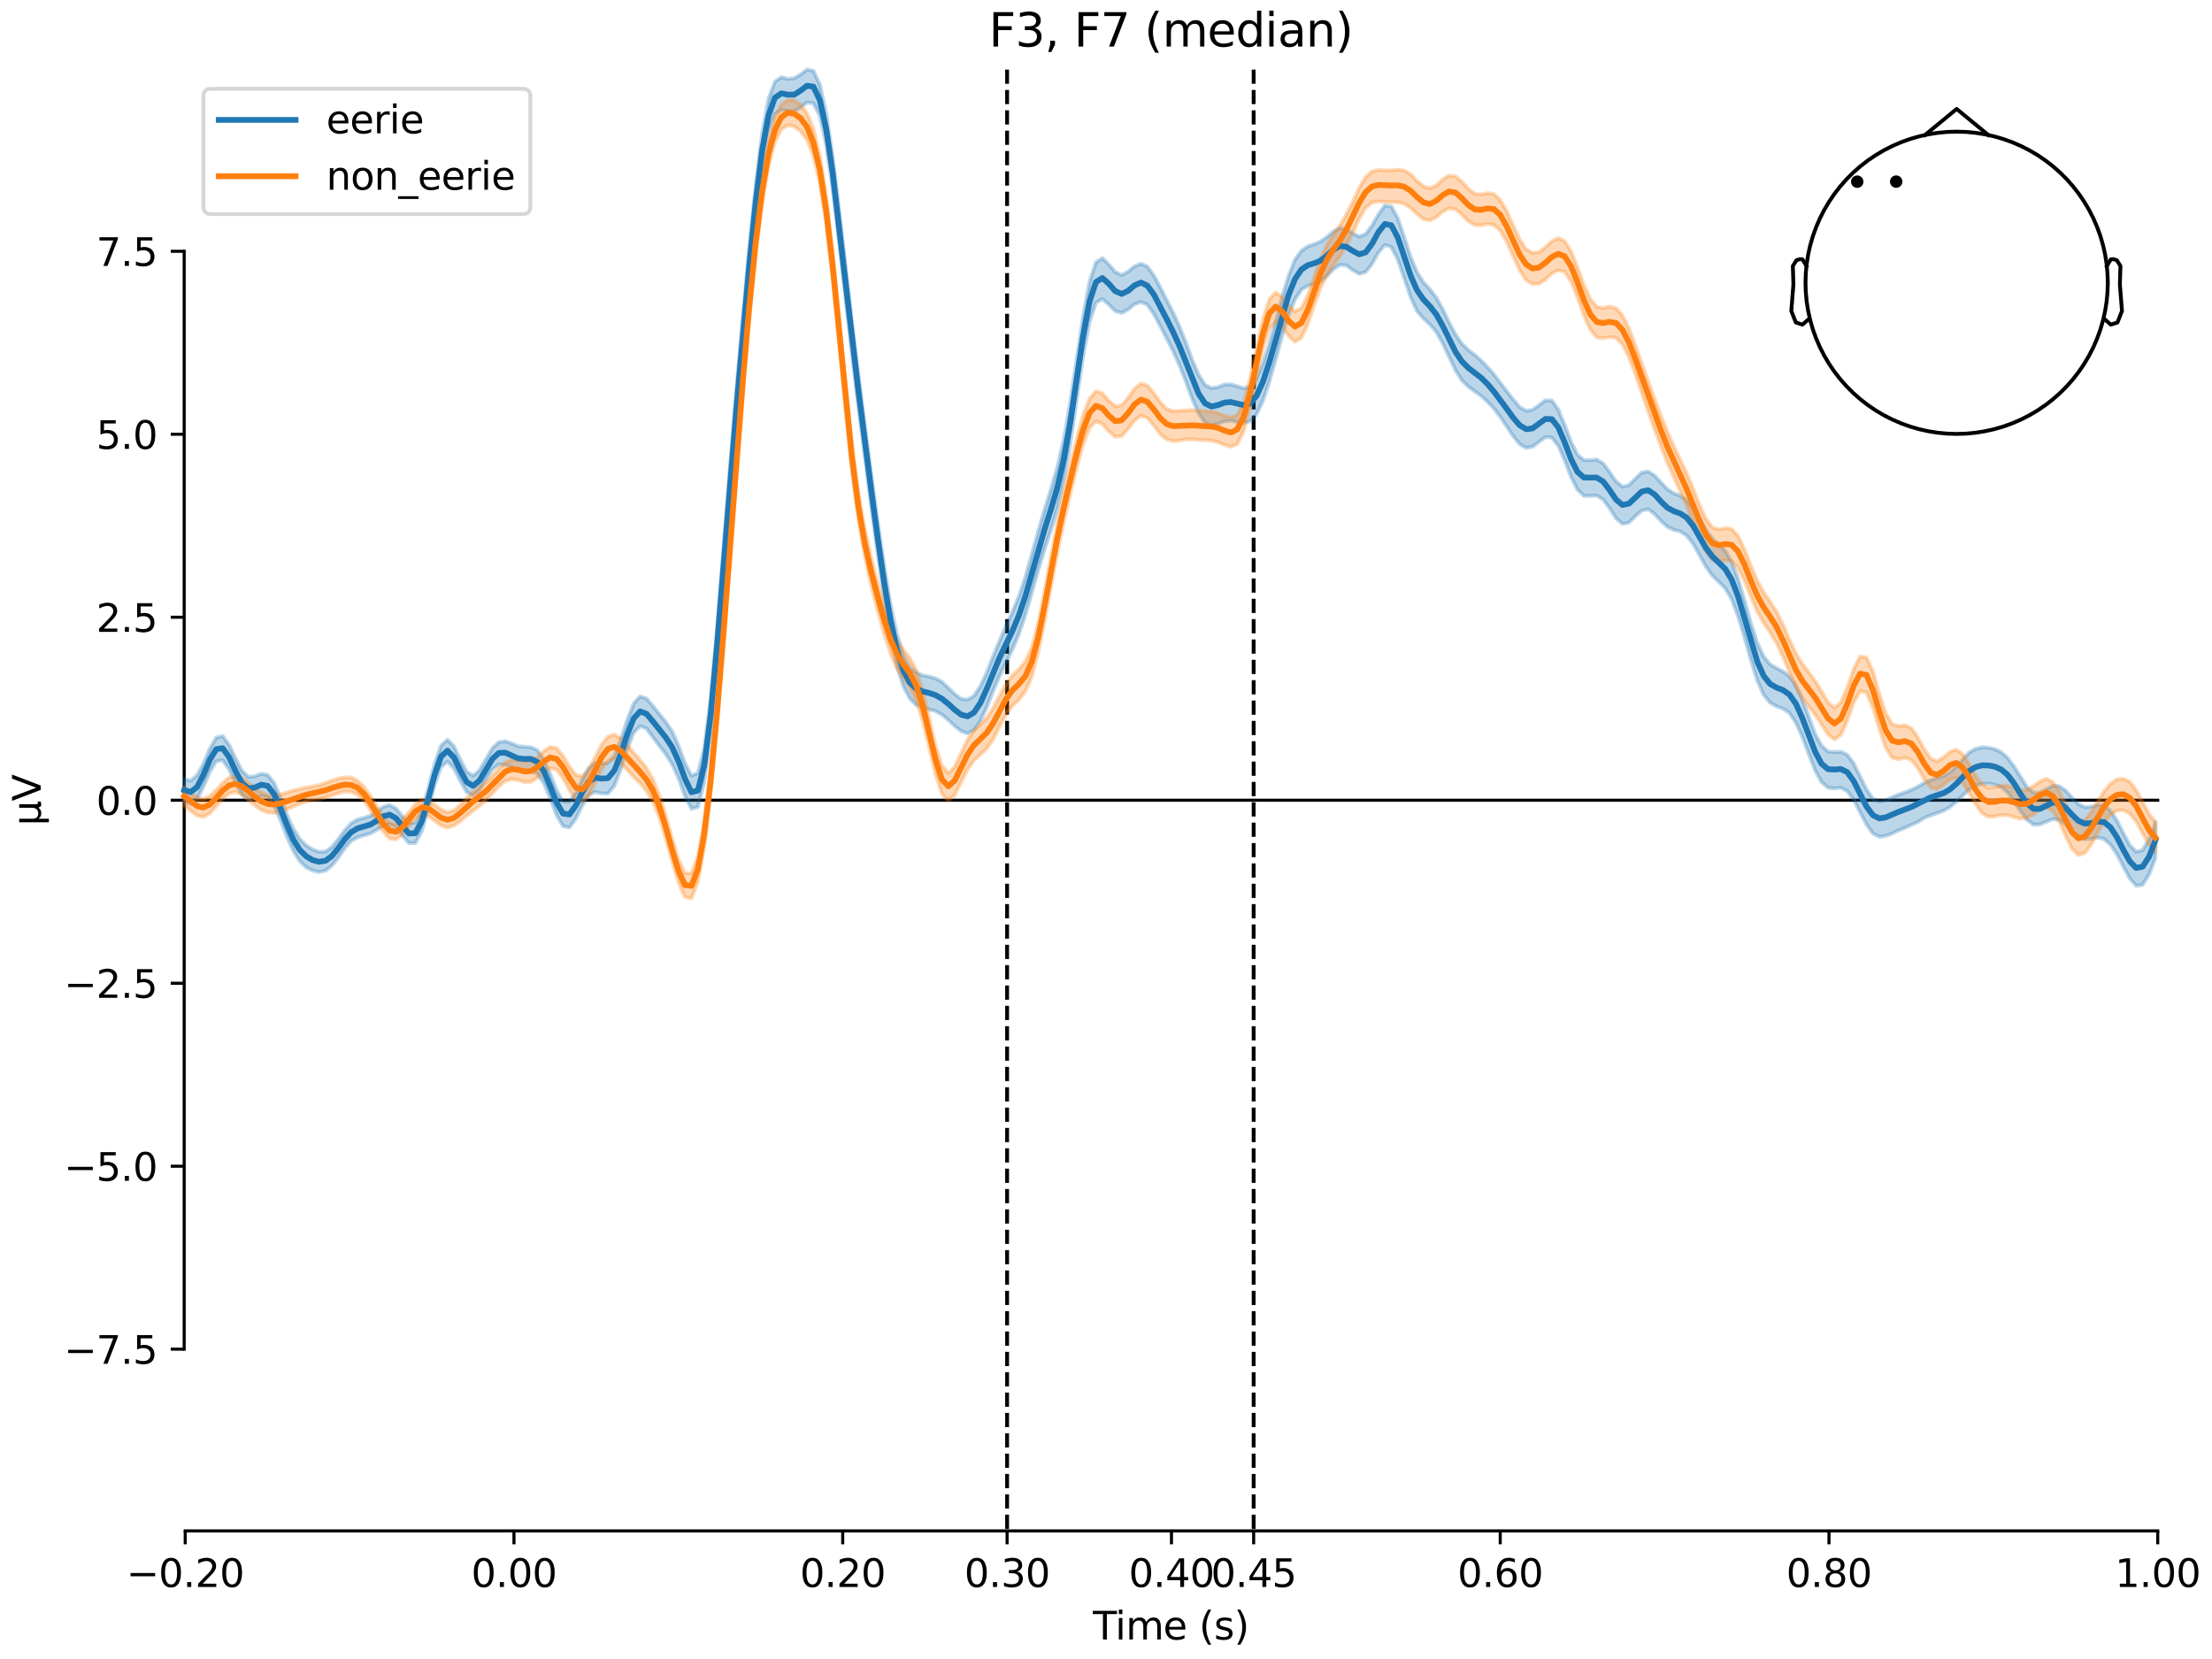 <?xml version="1.0" encoding="utf-8" standalone="no"?>
<!DOCTYPE svg PUBLIC "-//W3C//DTD SVG 1.1//EN"
  "http://www.w3.org/Graphics/SVG/1.1/DTD/svg11.dtd">
<svg xmlns:xlink="http://www.w3.org/1999/xlink" width="576pt" height="432pt" viewBox="0 0 576 432" xmlns="http://www.w3.org/2000/svg" version="1.1">
 <defs>
  <style type="text/css">*{stroke-linejoin: round; stroke-linecap: butt}</style>
 </defs>
 <g id="figure_1">
  <g id="patch_1">
   <path d="M 0 432 
L 576 432 
L 576 0 
L 0 0 
z
" style="fill: #ffffff"/>
  </g>
  <g id="axes_1">
   <g id="patch_2">
    <path d="M 47.961 398.644 
L 561.867 398.644 
L 561.867 18.118 
L 47.961 18.118 
L 47.961 398.644 
z
" style="fill: none; opacity: 0"/>
   </g>
   <g id="patch_3">
    <path d="M 47.961 351.321 
L 47.961 65.44 
" style="fill: none; stroke: #000000; stroke-width: 0.8; stroke-linejoin: miter; stroke-linecap: square"/>
   </g>
   <g id="LineCollection_1">
    <path d="M 262.245 18.118 
L 262.245 398.644 
" clip-path="url(#pdaf456b58d)" style="fill: none; stroke-dasharray: 3.7,1.6; stroke-dashoffset: 0; stroke: #000000"/>
    <path d="M 326.449 18.118 
L 326.449 398.644 
" clip-path="url(#pdaf456b58d)" style="fill: none; stroke-dasharray: 3.7,1.6; stroke-dashoffset: 0; stroke: #000000"/>
   </g>
   <g id="matplotlib.axis_1">
    <g id="xtick_1">
     <g id="line2d_1">
      <defs>
       <path id="m1d58eafbd7" d="M 0 0 
L 0 3.5 
" style="stroke: #000000; stroke-width: 0.8"/>
      </defs>
      <g>
       <use xlink:href="#m1d58eafbd7" x="48.229" y="398.644" style="stroke: #000000; stroke-width: 0.8"/>
      </g>
     </g>
     <g id="text_1">
      <!-- −0.20 -->
      <g transform="translate(32.906 413.242) scale(0.1 -0.1)">
       <defs>
        <path id="DejaVuSans-2212" d="M 678 2272 
L 4684 2272 
L 4684 1741 
L 678 1741 
L 678 2272 
z
" transform="scale(0.016)"/>
        <path id="DejaVuSans-30" d="M 2034 4250 
Q 1547 4250 1301 3770 
Q 1056 3291 1056 2328 
Q 1056 1369 1301 889 
Q 1547 409 2034 409 
Q 2525 409 2770 889 
Q 3016 1369 3016 2328 
Q 3016 3291 2770 3770 
Q 2525 4250 2034 4250 
z
M 2034 4750 
Q 2819 4750 3233 4129 
Q 3647 3509 3647 2328 
Q 3647 1150 3233 529 
Q 2819 -91 2034 -91 
Q 1250 -91 836 529 
Q 422 1150 422 2328 
Q 422 3509 836 4129 
Q 1250 4750 2034 4750 
z
" transform="scale(0.016)"/>
        <path id="DejaVuSans-2e" d="M 684 794 
L 1344 794 
L 1344 0 
L 684 0 
L 684 794 
z
" transform="scale(0.016)"/>
        <path id="DejaVuSans-32" d="M 1228 531 
L 3431 531 
L 3431 0 
L 469 0 
L 469 531 
Q 828 903 1448 1529 
Q 2069 2156 2228 2338 
Q 2531 2678 2651 2914 
Q 2772 3150 2772 3378 
Q 2772 3750 2511 3984 
Q 2250 4219 1831 4219 
Q 1534 4219 1204 4116 
Q 875 4013 500 3803 
L 500 4441 
Q 881 4594 1212 4672 
Q 1544 4750 1819 4750 
Q 2544 4750 2975 4387 
Q 3406 4025 3406 3419 
Q 3406 3131 3298 2873 
Q 3191 2616 2906 2266 
Q 2828 2175 2409 1742 
Q 1991 1309 1228 531 
z
" transform="scale(0.016)"/>
       </defs>
       <use xlink:href="#DejaVuSans-2212"/>
       <use xlink:href="#DejaVuSans-30" transform="translate(83.789 0)"/>
       <use xlink:href="#DejaVuSans-2e" transform="translate(147.412 0)"/>
       <use xlink:href="#DejaVuSans-32" transform="translate(179.199 0)"/>
       <use xlink:href="#DejaVuSans-30" transform="translate(242.822 0)"/>
      </g>
     </g>
    </g>
    <g id="xtick_2">
     <g id="line2d_2">
      <g>
       <use xlink:href="#m1d58eafbd7" x="133.835" y="398.644" style="stroke: #000000; stroke-width: 0.8"/>
      </g>
     </g>
     <g id="text_2">
      <!-- 0.00 -->
      <g transform="translate(122.702 413.242) scale(0.1 -0.1)">
       <use xlink:href="#DejaVuSans-30"/>
       <use xlink:href="#DejaVuSans-2e" transform="translate(63.623 0)"/>
       <use xlink:href="#DejaVuSans-30" transform="translate(95.41 0)"/>
       <use xlink:href="#DejaVuSans-30" transform="translate(159.033 0)"/>
      </g>
     </g>
    </g>
    <g id="xtick_3">
     <g id="line2d_3">
      <g>
       <use xlink:href="#m1d58eafbd7" x="219.441" y="398.644" style="stroke: #000000; stroke-width: 0.8"/>
      </g>
     </g>
     <g id="text_3">
      <!-- 0.20 -->
      <g transform="translate(208.309 413.242) scale(0.1 -0.1)">
       <use xlink:href="#DejaVuSans-30"/>
       <use xlink:href="#DejaVuSans-2e" transform="translate(63.623 0)"/>
       <use xlink:href="#DejaVuSans-32" transform="translate(95.41 0)"/>
       <use xlink:href="#DejaVuSans-30" transform="translate(159.033 0)"/>
      </g>
     </g>
    </g>
    <g id="xtick_4">
     <g id="line2d_4">
      <g>
       <use xlink:href="#m1d58eafbd7" x="262.245" y="398.644" style="stroke: #000000; stroke-width: 0.8"/>
      </g>
     </g>
     <g id="text_4">
      <!-- 0.30 -->
      <g transform="translate(251.112 413.242) scale(0.1 -0.1)">
       <defs>
        <path id="DejaVuSans-33" d="M 2597 2516 
Q 3050 2419 3304 2112 
Q 3559 1806 3559 1356 
Q 3559 666 3084 287 
Q 2609 -91 1734 -91 
Q 1441 -91 1130 -33 
Q 819 25 488 141 
L 488 750 
Q 750 597 1062 519 
Q 1375 441 1716 441 
Q 2309 441 2620 675 
Q 2931 909 2931 1356 
Q 2931 1769 2642 2001 
Q 2353 2234 1838 2234 
L 1294 2234 
L 1294 2753 
L 1863 2753 
Q 2328 2753 2575 2939 
Q 2822 3125 2822 3475 
Q 2822 3834 2567 4026 
Q 2313 4219 1838 4219 
Q 1578 4219 1281 4162 
Q 984 4106 628 3988 
L 628 4550 
Q 988 4650 1302 4700 
Q 1616 4750 1894 4750 
Q 2613 4750 3031 4423 
Q 3450 4097 3450 3541 
Q 3450 3153 3228 2886 
Q 3006 2619 2597 2516 
z
" transform="scale(0.016)"/>
       </defs>
       <use xlink:href="#DejaVuSans-30"/>
       <use xlink:href="#DejaVuSans-2e" transform="translate(63.623 0)"/>
       <use xlink:href="#DejaVuSans-33" transform="translate(95.41 0)"/>
       <use xlink:href="#DejaVuSans-30" transform="translate(159.033 0)"/>
      </g>
     </g>
    </g>
    <g id="xtick_5">
     <g id="line2d_5">
      <g>
       <use xlink:href="#m1d58eafbd7" x="305.048" y="398.644" style="stroke: #000000; stroke-width: 0.8"/>
      </g>
     </g>
     <g id="text_5">
      <!-- 0.40 -->
      <g transform="translate(293.915 413.242) scale(0.1 -0.1)">
       <defs>
        <path id="DejaVuSans-34" d="M 2419 4116 
L 825 1625 
L 2419 1625 
L 2419 4116 
z
M 2253 4666 
L 3047 4666 
L 3047 1625 
L 3713 1625 
L 3713 1100 
L 3047 1100 
L 3047 0 
L 2419 0 
L 2419 1100 
L 313 1100 
L 313 1709 
L 2253 4666 
z
" transform="scale(0.016)"/>
       </defs>
       <use xlink:href="#DejaVuSans-30"/>
       <use xlink:href="#DejaVuSans-2e" transform="translate(63.623 0)"/>
       <use xlink:href="#DejaVuSans-34" transform="translate(95.41 0)"/>
       <use xlink:href="#DejaVuSans-30" transform="translate(159.033 0)"/>
      </g>
     </g>
    </g>
    <g id="xtick_6">
     <g id="line2d_6">
      <g>
       <use xlink:href="#m1d58eafbd7" x="326.449" y="398.644" style="stroke: #000000; stroke-width: 0.8"/>
      </g>
     </g>
     <g id="text_6">
      <!-- 0.45 -->
      <g transform="translate(315.317 413.242) scale(0.1 -0.1)">
       <defs>
        <path id="DejaVuSans-35" d="M 691 4666 
L 3169 4666 
L 3169 4134 
L 1269 4134 
L 1269 2991 
Q 1406 3038 1543 3061 
Q 1681 3084 1819 3084 
Q 2600 3084 3056 2656 
Q 3513 2228 3513 1497 
Q 3513 744 3044 326 
Q 2575 -91 1722 -91 
Q 1428 -91 1123 -41 
Q 819 9 494 109 
L 494 744 
Q 775 591 1075 516 
Q 1375 441 1709 441 
Q 2250 441 2565 725 
Q 2881 1009 2881 1497 
Q 2881 1984 2565 2268 
Q 2250 2553 1709 2553 
Q 1456 2553 1204 2497 
Q 953 2441 691 2322 
L 691 4666 
z
" transform="scale(0.016)"/>
       </defs>
       <use xlink:href="#DejaVuSans-30"/>
       <use xlink:href="#DejaVuSans-2e" transform="translate(63.623 0)"/>
       <use xlink:href="#DejaVuSans-34" transform="translate(95.41 0)"/>
       <use xlink:href="#DejaVuSans-35" transform="translate(159.033 0)"/>
      </g>
     </g>
    </g>
    <g id="xtick_7">
     <g id="line2d_7">
      <g>
       <use xlink:href="#m1d58eafbd7" x="390.654" y="398.644" style="stroke: #000000; stroke-width: 0.8"/>
      </g>
     </g>
     <g id="text_7">
      <!-- 0.60 -->
      <g transform="translate(379.521 413.242) scale(0.1 -0.1)">
       <defs>
        <path id="DejaVuSans-36" d="M 2113 2584 
Q 1688 2584 1439 2293 
Q 1191 2003 1191 1497 
Q 1191 994 1439 701 
Q 1688 409 2113 409 
Q 2538 409 2786 701 
Q 3034 994 3034 1497 
Q 3034 2003 2786 2293 
Q 2538 2584 2113 2584 
z
M 3366 4563 
L 3366 3988 
Q 3128 4100 2886 4159 
Q 2644 4219 2406 4219 
Q 1781 4219 1451 3797 
Q 1122 3375 1075 2522 
Q 1259 2794 1537 2939 
Q 1816 3084 2150 3084 
Q 2853 3084 3261 2657 
Q 3669 2231 3669 1497 
Q 3669 778 3244 343 
Q 2819 -91 2113 -91 
Q 1303 -91 875 529 
Q 447 1150 447 2328 
Q 447 3434 972 4092 
Q 1497 4750 2381 4750 
Q 2619 4750 2861 4703 
Q 3103 4656 3366 4563 
z
" transform="scale(0.016)"/>
       </defs>
       <use xlink:href="#DejaVuSans-30"/>
       <use xlink:href="#DejaVuSans-2e" transform="translate(63.623 0)"/>
       <use xlink:href="#DejaVuSans-36" transform="translate(95.41 0)"/>
       <use xlink:href="#DejaVuSans-30" transform="translate(159.033 0)"/>
      </g>
     </g>
    </g>
    <g id="xtick_8">
     <g id="line2d_8">
      <g>
       <use xlink:href="#m1d58eafbd7" x="476.261" y="398.644" style="stroke: #000000; stroke-width: 0.8"/>
      </g>
     </g>
     <g id="text_8">
      <!-- 0.80 -->
      <g transform="translate(465.128 413.242) scale(0.1 -0.1)">
       <defs>
        <path id="DejaVuSans-38" d="M 2034 2216 
Q 1584 2216 1326 1975 
Q 1069 1734 1069 1313 
Q 1069 891 1326 650 
Q 1584 409 2034 409 
Q 2484 409 2743 651 
Q 3003 894 3003 1313 
Q 3003 1734 2745 1975 
Q 2488 2216 2034 2216 
z
M 1403 2484 
Q 997 2584 770 2862 
Q 544 3141 544 3541 
Q 544 4100 942 4425 
Q 1341 4750 2034 4750 
Q 2731 4750 3128 4425 
Q 3525 4100 3525 3541 
Q 3525 3141 3298 2862 
Q 3072 2584 2669 2484 
Q 3125 2378 3379 2068 
Q 3634 1759 3634 1313 
Q 3634 634 3220 271 
Q 2806 -91 2034 -91 
Q 1263 -91 848 271 
Q 434 634 434 1313 
Q 434 1759 690 2068 
Q 947 2378 1403 2484 
z
M 1172 3481 
Q 1172 3119 1398 2916 
Q 1625 2713 2034 2713 
Q 2441 2713 2670 2916 
Q 2900 3119 2900 3481 
Q 2900 3844 2670 4047 
Q 2441 4250 2034 4250 
Q 1625 4250 1398 4047 
Q 1172 3844 1172 3481 
z
" transform="scale(0.016)"/>
       </defs>
       <use xlink:href="#DejaVuSans-30"/>
       <use xlink:href="#DejaVuSans-2e" transform="translate(63.623 0)"/>
       <use xlink:href="#DejaVuSans-38" transform="translate(95.41 0)"/>
       <use xlink:href="#DejaVuSans-30" transform="translate(159.033 0)"/>
      </g>
     </g>
    </g>
    <g id="xtick_9">
     <g id="line2d_9">
      <g>
       <use xlink:href="#m1d58eafbd7" x="561.867" y="398.644" style="stroke: #000000; stroke-width: 0.8"/>
      </g>
     </g>
     <g id="text_9">
      <!-- 1.00 -->
      <g transform="translate(550.734 413.242) scale(0.1 -0.1)">
       <defs>
        <path id="DejaVuSans-31" d="M 794 531 
L 1825 531 
L 1825 4091 
L 703 3866 
L 703 4441 
L 1819 4666 
L 2450 4666 
L 2450 531 
L 3481 531 
L 3481 0 
L 794 0 
L 794 531 
z
" transform="scale(0.016)"/>
       </defs>
       <use xlink:href="#DejaVuSans-31"/>
       <use xlink:href="#DejaVuSans-2e" transform="translate(63.623 0)"/>
       <use xlink:href="#DejaVuSans-30" transform="translate(95.41 0)"/>
       <use xlink:href="#DejaVuSans-30" transform="translate(159.033 0)"/>
      </g>
     </g>
    </g>
    <g id="text_10">
     <!-- Time (s) -->
     <g transform="translate(284.585 426.92) scale(0.1 -0.1)">
      <defs>
       <path id="DejaVuSans-54" d="M -19 4666 
L 3928 4666 
L 3928 4134 
L 2272 4134 
L 2272 0 
L 1638 0 
L 1638 4134 
L -19 4134 
L -19 4666 
z
" transform="scale(0.016)"/>
       <path id="DejaVuSans-69" d="M 603 3500 
L 1178 3500 
L 1178 0 
L 603 0 
L 603 3500 
z
M 603 4863 
L 1178 4863 
L 1178 4134 
L 603 4134 
L 603 4863 
z
" transform="scale(0.016)"/>
       <path id="DejaVuSans-6d" d="M 3328 2828 
Q 3544 3216 3844 3400 
Q 4144 3584 4550 3584 
Q 5097 3584 5394 3201 
Q 5691 2819 5691 2113 
L 5691 0 
L 5113 0 
L 5113 2094 
Q 5113 2597 4934 2840 
Q 4756 3084 4391 3084 
Q 3944 3084 3684 2787 
Q 3425 2491 3425 1978 
L 3425 0 
L 2847 0 
L 2847 2094 
Q 2847 2600 2669 2842 
Q 2491 3084 2119 3084 
Q 1678 3084 1418 2786 
Q 1159 2488 1159 1978 
L 1159 0 
L 581 0 
L 581 3500 
L 1159 3500 
L 1159 2956 
Q 1356 3278 1631 3431 
Q 1906 3584 2284 3584 
Q 2666 3584 2933 3390 
Q 3200 3197 3328 2828 
z
" transform="scale(0.016)"/>
       <path id="DejaVuSans-65" d="M 3597 1894 
L 3597 1613 
L 953 1613 
Q 991 1019 1311 708 
Q 1631 397 2203 397 
Q 2534 397 2845 478 
Q 3156 559 3463 722 
L 3463 178 
Q 3153 47 2828 -22 
Q 2503 -91 2169 -91 
Q 1331 -91 842 396 
Q 353 884 353 1716 
Q 353 2575 817 3079 
Q 1281 3584 2069 3584 
Q 2775 3584 3186 3129 
Q 3597 2675 3597 1894 
z
M 3022 2063 
Q 3016 2534 2758 2815 
Q 2500 3097 2075 3097 
Q 1594 3097 1305 2825 
Q 1016 2553 972 2059 
L 3022 2063 
z
" transform="scale(0.016)"/>
       <path id="DejaVuSans-20" transform="scale(0.016)"/>
       <path id="DejaVuSans-28" d="M 1984 4856 
Q 1566 4138 1362 3434 
Q 1159 2731 1159 2009 
Q 1159 1288 1364 580 
Q 1569 -128 1984 -844 
L 1484 -844 
Q 1016 -109 783 600 
Q 550 1309 550 2009 
Q 550 2706 781 3412 
Q 1013 4119 1484 4856 
L 1984 4856 
z
" transform="scale(0.016)"/>
       <path id="DejaVuSans-73" d="M 2834 3397 
L 2834 2853 
Q 2591 2978 2328 3040 
Q 2066 3103 1784 3103 
Q 1356 3103 1142 2972 
Q 928 2841 928 2578 
Q 928 2378 1081 2264 
Q 1234 2150 1697 2047 
L 1894 2003 
Q 2506 1872 2764 1633 
Q 3022 1394 3022 966 
Q 3022 478 2636 193 
Q 2250 -91 1575 -91 
Q 1294 -91 989 -36 
Q 684 19 347 128 
L 347 722 
Q 666 556 975 473 
Q 1284 391 1588 391 
Q 1994 391 2212 530 
Q 2431 669 2431 922 
Q 2431 1156 2273 1281 
Q 2116 1406 1581 1522 
L 1381 1569 
Q 847 1681 609 1914 
Q 372 2147 372 2553 
Q 372 3047 722 3315 
Q 1072 3584 1716 3584 
Q 2034 3584 2315 3537 
Q 2597 3491 2834 3397 
z
" transform="scale(0.016)"/>
       <path id="DejaVuSans-29" d="M 513 4856 
L 1013 4856 
Q 1481 4119 1714 3412 
Q 1947 2706 1947 2009 
Q 1947 1309 1714 600 
Q 1481 -109 1013 -844 
L 513 -844 
Q 928 -128 1133 580 
Q 1338 1288 1338 2009 
Q 1338 2731 1133 3434 
Q 928 4138 513 4856 
z
" transform="scale(0.016)"/>
      </defs>
      <use xlink:href="#DejaVuSans-54"/>
      <use xlink:href="#DejaVuSans-69" transform="translate(57.959 0)"/>
      <use xlink:href="#DejaVuSans-6d" transform="translate(85.742 0)"/>
      <use xlink:href="#DejaVuSans-65" transform="translate(183.154 0)"/>
      <use xlink:href="#DejaVuSans-20" transform="translate(244.678 0)"/>
      <use xlink:href="#DejaVuSans-28" transform="translate(276.465 0)"/>
      <use xlink:href="#DejaVuSans-73" transform="translate(315.479 0)"/>
      <use xlink:href="#DejaVuSans-29" transform="translate(367.578 0)"/>
     </g>
    </g>
   </g>
   <g id="matplotlib.axis_2">
    <g id="ytick_1">
     <g id="line2d_10">
      <defs>
       <path id="m211df2d7ce" d="M 0 0 
L -3.5 0 
" style="stroke: #000000; stroke-width: 0.8"/>
      </defs>
      <g>
       <use xlink:href="#m211df2d7ce" x="47.961" y="351.321" style="stroke: #000000; stroke-width: 0.8"/>
      </g>
     </g>
     <g id="text_11">
      <!-- −7.5 -->
      <g transform="translate(16.678 355.121) scale(0.1 -0.1)">
       <defs>
        <path id="DejaVuSans-37" d="M 525 4666 
L 3525 4666 
L 3525 4397 
L 1831 0 
L 1172 0 
L 2766 4134 
L 525 4134 
L 525 4666 
z
" transform="scale(0.016)"/>
       </defs>
       <use xlink:href="#DejaVuSans-2212"/>
       <use xlink:href="#DejaVuSans-37" transform="translate(83.789 0)"/>
       <use xlink:href="#DejaVuSans-2e" transform="translate(147.412 0)"/>
       <use xlink:href="#DejaVuSans-35" transform="translate(179.199 0)"/>
      </g>
     </g>
    </g>
    <g id="ytick_2">
     <g id="line2d_11">
      <g>
       <use xlink:href="#m211df2d7ce" x="47.961" y="303.675" style="stroke: #000000; stroke-width: 0.8"/>
      </g>
     </g>
     <g id="text_12">
      <!-- −5.0 -->
      <g transform="translate(16.678 307.474) scale(0.1 -0.1)">
       <use xlink:href="#DejaVuSans-2212"/>
       <use xlink:href="#DejaVuSans-35" transform="translate(83.789 0)"/>
       <use xlink:href="#DejaVuSans-2e" transform="translate(147.412 0)"/>
       <use xlink:href="#DejaVuSans-30" transform="translate(179.199 0)"/>
      </g>
     </g>
    </g>
    <g id="ytick_3">
     <g id="line2d_12">
      <g>
       <use xlink:href="#m211df2d7ce" x="47.961" y="256.028" style="stroke: #000000; stroke-width: 0.8"/>
      </g>
     </g>
     <g id="text_13">
      <!-- −2.5 -->
      <g transform="translate(16.678 259.827) scale(0.1 -0.1)">
       <use xlink:href="#DejaVuSans-2212"/>
       <use xlink:href="#DejaVuSans-32" transform="translate(83.789 0)"/>
       <use xlink:href="#DejaVuSans-2e" transform="translate(147.412 0)"/>
       <use xlink:href="#DejaVuSans-35" transform="translate(179.199 0)"/>
      </g>
     </g>
    </g>
    <g id="ytick_4">
     <g id="line2d_13">
      <g>
       <use xlink:href="#m211df2d7ce" x="47.961" y="208.381" style="stroke: #000000; stroke-width: 0.8"/>
      </g>
     </g>
     <g id="text_14">
      <!-- 0.0 -->
      <g transform="translate(25.058 212.18) scale(0.1 -0.1)">
       <use xlink:href="#DejaVuSans-30"/>
       <use xlink:href="#DejaVuSans-2e" transform="translate(63.623 0)"/>
       <use xlink:href="#DejaVuSans-30" transform="translate(95.41 0)"/>
      </g>
     </g>
    </g>
    <g id="ytick_5">
     <g id="line2d_14">
      <g>
       <use xlink:href="#m211df2d7ce" x="47.961" y="160.734" style="stroke: #000000; stroke-width: 0.8"/>
      </g>
     </g>
     <g id="text_15">
      <!-- 2.5 -->
      <g transform="translate(25.058 164.533) scale(0.1 -0.1)">
       <use xlink:href="#DejaVuSans-32"/>
       <use xlink:href="#DejaVuSans-2e" transform="translate(63.623 0)"/>
       <use xlink:href="#DejaVuSans-35" transform="translate(95.41 0)"/>
      </g>
     </g>
    </g>
    <g id="ytick_6">
     <g id="line2d_15">
      <g>
       <use xlink:href="#m211df2d7ce" x="47.961" y="113.087" style="stroke: #000000; stroke-width: 0.8"/>
      </g>
     </g>
     <g id="text_16">
      <!-- 5.0 -->
      <g transform="translate(25.058 116.887) scale(0.1 -0.1)">
       <use xlink:href="#DejaVuSans-35"/>
       <use xlink:href="#DejaVuSans-2e" transform="translate(63.623 0)"/>
       <use xlink:href="#DejaVuSans-30" transform="translate(95.41 0)"/>
      </g>
     </g>
    </g>
    <g id="ytick_7">
     <g id="line2d_16">
      <g>
       <use xlink:href="#m211df2d7ce" x="47.961" y="65.44" style="stroke: #000000; stroke-width: 0.8"/>
      </g>
     </g>
     <g id="text_17">
      <!-- 7.5 -->
      <g transform="translate(25.058 69.24) scale(0.1 -0.1)">
       <use xlink:href="#DejaVuSans-37"/>
       <use xlink:href="#DejaVuSans-2e" transform="translate(63.623 0)"/>
       <use xlink:href="#DejaVuSans-35" transform="translate(95.41 0)"/>
      </g>
     </g>
    </g>
    <g id="text_18">
     <!-- µV -->
     <g transform="translate(10.599 214.982) rotate(-90) scale(0.1 -0.1)">
      <defs>
       <path id="DejaVuSans-b5" d="M 544 -1331 
L 544 3500 
L 1119 3500 
L 1119 1325 
Q 1119 872 1334 640 
Q 1550 409 1972 409 
Q 2434 409 2667 671 
Q 2900 934 2900 1459 
L 2900 3500 
L 3475 3500 
L 3475 806 
Q 3475 619 3529 530 
Q 3584 441 3700 441 
Q 3728 441 3778 458 
Q 3828 475 3916 513 
L 3916 50 
Q 3788 -22 3673 -56 
Q 3559 -91 3450 -91 
Q 3234 -91 3106 31 
Q 2978 153 2931 403 
Q 2775 156 2548 32 
Q 2322 -91 2016 -91 
Q 1697 -91 1473 31 
Q 1250 153 1119 397 
L 1119 -1331 
L 544 -1331 
z
" transform="scale(0.016)"/>
       <path id="DejaVuSans-56" d="M 1831 0 
L 50 4666 
L 709 4666 
L 2188 738 
L 3669 4666 
L 4325 4666 
L 2547 0 
L 1831 0 
z
" transform="scale(0.016)"/>
      </defs>
      <use xlink:href="#DejaVuSans-b5"/>
      <use xlink:href="#DejaVuSans-56" transform="translate(63.623 0)"/>
     </g>
    </g>
   </g>
   <g id="patch_4">
    <path d="M 48.229 398.644 
L 561.867 398.644 
" style="fill: none; stroke: #000000; stroke-width: 0.8; stroke-linejoin: miter; stroke-linecap: square"/>
   </g>
   <g id="patch_5">
    <path d="M 47.961 208.381 
L 561.867 208.381 
" style="fill: none; stroke: #000000; stroke-width: 0.8; stroke-linejoin: miter; stroke-linecap: square"/>
   </g>
   <g id="text_19">
    <!-- F3, F7 (median) -->
    <g transform="translate(257.483 12.118) scale(0.12 -0.12)">
     <defs>
      <path id="DejaVuSans-46" d="M 628 4666 
L 3309 4666 
L 3309 4134 
L 1259 4134 
L 1259 2759 
L 3109 2759 
L 3109 2228 
L 1259 2228 
L 1259 0 
L 628 0 
L 628 4666 
z
" transform="scale(0.016)"/>
      <path id="DejaVuSans-2c" d="M 750 794 
L 1409 794 
L 1409 256 
L 897 -744 
L 494 -744 
L 750 256 
L 750 794 
z
" transform="scale(0.016)"/>
      <path id="DejaVuSans-64" d="M 2906 2969 
L 2906 4863 
L 3481 4863 
L 3481 0 
L 2906 0 
L 2906 525 
Q 2725 213 2448 61 
Q 2172 -91 1784 -91 
Q 1150 -91 751 415 
Q 353 922 353 1747 
Q 353 2572 751 3078 
Q 1150 3584 1784 3584 
Q 2172 3584 2448 3432 
Q 2725 3281 2906 2969 
z
M 947 1747 
Q 947 1113 1208 752 
Q 1469 391 1925 391 
Q 2381 391 2643 752 
Q 2906 1113 2906 1747 
Q 2906 2381 2643 2742 
Q 2381 3103 1925 3103 
Q 1469 3103 1208 2742 
Q 947 2381 947 1747 
z
" transform="scale(0.016)"/>
      <path id="DejaVuSans-61" d="M 2194 1759 
Q 1497 1759 1228 1600 
Q 959 1441 959 1056 
Q 959 750 1161 570 
Q 1363 391 1709 391 
Q 2188 391 2477 730 
Q 2766 1069 2766 1631 
L 2766 1759 
L 2194 1759 
z
M 3341 1997 
L 3341 0 
L 2766 0 
L 2766 531 
Q 2569 213 2275 61 
Q 1981 -91 1556 -91 
Q 1019 -91 701 211 
Q 384 513 384 1019 
Q 384 1609 779 1909 
Q 1175 2209 1959 2209 
L 2766 2209 
L 2766 2266 
Q 2766 2663 2505 2880 
Q 2244 3097 1772 3097 
Q 1472 3097 1187 3025 
Q 903 2953 641 2809 
L 641 3341 
Q 956 3463 1253 3523 
Q 1550 3584 1831 3584 
Q 2591 3584 2966 3190 
Q 3341 2797 3341 1997 
z
" transform="scale(0.016)"/>
      <path id="DejaVuSans-6e" d="M 3513 2113 
L 3513 0 
L 2938 0 
L 2938 2094 
Q 2938 2591 2744 2837 
Q 2550 3084 2163 3084 
Q 1697 3084 1428 2787 
Q 1159 2491 1159 1978 
L 1159 0 
L 581 0 
L 581 3500 
L 1159 3500 
L 1159 2956 
Q 1366 3272 1645 3428 
Q 1925 3584 2291 3584 
Q 2894 3584 3203 3211 
Q 3513 2838 3513 2113 
z
" transform="scale(0.016)"/>
     </defs>
     <use xlink:href="#DejaVuSans-46"/>
     <use xlink:href="#DejaVuSans-33" transform="translate(57.52 0)"/>
     <use xlink:href="#DejaVuSans-2c" transform="translate(121.143 0)"/>
     <use xlink:href="#DejaVuSans-20" transform="translate(152.93 0)"/>
     <use xlink:href="#DejaVuSans-46" transform="translate(184.717 0)"/>
     <use xlink:href="#DejaVuSans-37" transform="translate(242.236 0)"/>
     <use xlink:href="#DejaVuSans-20" transform="translate(305.859 0)"/>
     <use xlink:href="#DejaVuSans-28" transform="translate(337.646 0)"/>
     <use xlink:href="#DejaVuSans-6d" transform="translate(376.66 0)"/>
     <use xlink:href="#DejaVuSans-65" transform="translate(474.072 0)"/>
     <use xlink:href="#DejaVuSans-64" transform="translate(535.596 0)"/>
     <use xlink:href="#DejaVuSans-69" transform="translate(599.072 0)"/>
     <use xlink:href="#DejaVuSans-61" transform="translate(626.855 0)"/>
     <use xlink:href="#DejaVuSans-6e" transform="translate(688.135 0)"/>
     <use xlink:href="#DejaVuSans-29" transform="translate(751.514 0)"/>
    </g>
   </g>
   <g id="legend_1">
    <g id="patch_6">
     <path d="M 54.961 55.753 
L 136.103 55.753 
Q 138.103 55.753 138.103 53.753 
L 138.103 25.118 
Q 138.103 23.118 136.103 23.118 
L 54.961 23.118 
Q 52.961 23.118 52.961 25.118 
L 52.961 53.753 
Q 52.961 55.753 54.961 55.753 
z
" style="fill: #ffffff; opacity: 0.8; stroke: #cccccc; stroke-linejoin: miter"/>
    </g>
    <g id="line2d_17">
     <path d="M 56.961 31.217 
L 66.961 31.217 
L 76.961 31.217 
" style="fill: none; stroke: #1f77b4; stroke-width: 1.5; stroke-linecap: square"/>
    </g>
    <g id="text_20">
     <!-- eerie -->
     <g transform="translate(84.961 34.717) scale(0.1 -0.1)">
      <defs>
       <path id="DejaVuSans-72" d="M 2631 2963 
Q 2534 3019 2420 3045 
Q 2306 3072 2169 3072 
Q 1681 3072 1420 2755 
Q 1159 2438 1159 1844 
L 1159 0 
L 581 0 
L 581 3500 
L 1159 3500 
L 1159 2956 
Q 1341 3275 1631 3429 
Q 1922 3584 2338 3584 
Q 2397 3584 2469 3576 
Q 2541 3569 2628 3553 
L 2631 2963 
z
" transform="scale(0.016)"/>
      </defs>
      <use xlink:href="#DejaVuSans-65"/>
      <use xlink:href="#DejaVuSans-65" transform="translate(61.523 0)"/>
      <use xlink:href="#DejaVuSans-72" transform="translate(123.047 0)"/>
      <use xlink:href="#DejaVuSans-69" transform="translate(164.16 0)"/>
      <use xlink:href="#DejaVuSans-65" transform="translate(191.943 0)"/>
     </g>
    </g>
    <g id="line2d_18">
     <path d="M 56.961 45.895 
L 66.961 45.895 
L 76.961 45.895 
" style="fill: none; stroke: #ff7f0e; stroke-width: 1.5; stroke-linecap: square"/>
    </g>
    <g id="text_21">
     <!-- non_eerie -->
     <g transform="translate(84.961 49.395) scale(0.1 -0.1)">
      <defs>
       <path id="DejaVuSans-6f" d="M 1959 3097 
Q 1497 3097 1228 2736 
Q 959 2375 959 1747 
Q 959 1119 1226 758 
Q 1494 397 1959 397 
Q 2419 397 2687 759 
Q 2956 1122 2956 1747 
Q 2956 2369 2687 2733 
Q 2419 3097 1959 3097 
z
M 1959 3584 
Q 2709 3584 3137 3096 
Q 3566 2609 3566 1747 
Q 3566 888 3137 398 
Q 2709 -91 1959 -91 
Q 1206 -91 779 398 
Q 353 888 353 1747 
Q 353 2609 779 3096 
Q 1206 3584 1959 3584 
z
" transform="scale(0.016)"/>
       <path id="DejaVuSans-5f" d="M 3263 -1063 
L 3263 -1509 
L -63 -1509 
L -63 -1063 
L 3263 -1063 
z
" transform="scale(0.016)"/>
      </defs>
      <use xlink:href="#DejaVuSans-6e"/>
      <use xlink:href="#DejaVuSans-6f" transform="translate(63.379 0)"/>
      <use xlink:href="#DejaVuSans-6e" transform="translate(124.561 0)"/>
      <use xlink:href="#DejaVuSans-5f" transform="translate(187.939 0)"/>
      <use xlink:href="#DejaVuSans-65" transform="translate(237.939 0)"/>
      <use xlink:href="#DejaVuSans-65" transform="translate(299.463 0)"/>
      <use xlink:href="#DejaVuSans-72" transform="translate(360.986 0)"/>
      <use xlink:href="#DejaVuSans-69" transform="translate(402.1 0)"/>
      <use xlink:href="#DejaVuSans-65" transform="translate(429.883 0)"/>
     </g>
    </g>
   </g>
   <g id="FillBetweenPolyCollection_1">
    <defs>
     <path id="m835757dbca" d="M 47.961 -229.095 
L 47.961 -223.017 
L 49.633 -222.629 
L 51.305 -223.961 
L 52.977 -227.168 
L 54.649 -231.026 
L 56.321 -233.786 
L 57.993 -234.044 
L 59.665 -231.63 
L 61.337 -228.02 
L 63.009 -225.012 
L 64.681 -223.757 
L 66.353 -224.079 
L 68.025 -224.7 
L 69.697 -224.354 
L 71.369 -222.198 
L 73.041 -218.444 
L 74.713 -214.116 
L 76.385 -210.418 
L 78.057 -207.754 
L 79.729 -206.171 
L 81.401 -205.306 
L 83.073 -204.927 
L 84.745 -205.265 
L 86.417 -206.588 
L 88.089 -208.664 
L 89.761 -211.103 
L 91.433 -213.031 
L 93.105 -213.953 
L 94.777 -214.472 
L 96.449 -214.986 
L 98.121 -215.915 
L 99.793 -216.962 
L 101.465 -217.336 
L 103.137 -216.467 
L 104.809 -214.399 
L 106.481 -212.438 
L 108.153 -212.473 
L 109.825 -215.542 
L 111.497 -221.179 
L 113.169 -227.583 
L 114.841 -232.237 
L 116.513 -233.698 
L 118.185 -231.889 
L 119.857 -228.629 
L 121.529 -225.725 
L 123.201 -224.787 
L 124.873 -226.224 
L 126.545 -229.03 
L 128.217 -231.676 
L 129.889 -232.935 
L 131.561 -232.827 
L 133.233 -232.097 
L 134.905 -231.387 
L 136.577 -231.31 
L 138.249 -231.246 
L 139.921 -230.488 
L 141.593 -228.107 
L 143.265 -224.117 
L 144.937 -219.75 
L 146.609 -216.867 
L 148.281 -216.541 
L 149.953 -218.814 
L 151.625 -222.247 
L 153.297 -224.951 
L 154.969 -225.772 
L 156.641 -225.412 
L 158.313 -225.346 
L 159.985 -227.418 
L 161.657 -231.683 
L 163.329 -236.979 
L 165.001 -241.196 
L 166.673 -242.902 
L 168.345 -242.299 
L 170.017 -240.009 
L 171.689 -237.774 
L 173.361 -235.622 
L 175.033 -232.963 
L 176.705 -229.283 
L 178.377 -224.686 
L 180.049 -221.394 
L 181.721 -221.836 
L 183.393 -228.361 
L 185.065 -241.449 
L 186.737 -259.534 
L 188.409 -280.022 
L 190.081 -300.732 
L 191.753 -320.793 
L 193.425 -339.741 
L 195.097 -357.857 
L 196.769 -374.464 
L 198.441 -388.15 
L 200.113 -397.43 
L 201.785 -402.285 
L 203.457 -403.352 
L 205.129 -403.056 
L 206.801 -402.995 
L 208.473 -404.017 
L 210.145 -405.318 
L 211.817 -405.078 
L 213.489 -401.827 
L 215.161 -394.218 
L 216.833 -382.82 
L 218.505 -368.969 
L 220.177 -354.336 
L 221.849 -339.898 
L 223.521 -326.07 
L 225.193 -313.052 
L 226.865 -300.316 
L 228.537 -287.957 
L 230.209 -276.421 
L 231.881 -266.478 
L 233.553 -258.676 
L 235.225 -253.318 
L 236.897 -250.126 
L 238.569 -248.444 
L 240.241 -247.736 
L 241.913 -247.269 
L 243.585 -246.823 
L 245.257 -245.911 
L 246.929 -244.535 
L 248.601 -242.931 
L 250.273 -241.608 
L 251.945 -241.009 
L 253.617 -241.845 
L 255.289 -244.259 
L 256.961 -247.864 
L 258.633 -252.176 
L 260.305 -255.992 
L 261.977 -259.446 
L 263.649 -262.927 
L 265.321 -266.891 
L 266.993 -271.793 
L 268.665 -277.566 
L 270.337 -283.55 
L 272.009 -288.985 
L 273.681 -293.983 
L 275.353 -299.552 
L 277.025 -306.859 
L 278.697 -316.515 
L 280.369 -327.997 
L 282.041 -339.289 
L 283.713 -348.169 
L 285.385 -353.166 
L 287.057 -354.135 
L 288.729 -352.673 
L 290.401 -351.023 
L 292.073 -350.507 
L 293.745 -351.383 
L 295.417 -352.765 
L 297.089 -353.377 
L 298.761 -352.663 
L 300.433 -350.254 
L 302.105 -347.162 
L 303.777 -343.901 
L 305.449 -340.656 
L 307.121 -336.896 
L 308.793 -332.643 
L 310.465 -328.072 
L 312.137 -324.302 
L 313.809 -321.875 
L 315.481 -321.164 
L 317.153 -321.65 
L 318.825 -322.288 
L 320.497 -322.416 
L 322.169 -322.137 
L 323.841 -321.903 
L 325.513 -322.293 
L 327.185 -324.094 
L 328.857 -327.606 
L 330.529 -332.559 
L 332.201 -338.474 
L 333.873 -344.567 
L 335.545 -349.971 
L 337.217 -354.026 
L 338.889 -356.585 
L 340.561 -357.609 
L 342.233 -358.013 
L 343.905 -358.766 
L 345.577 -360.192 
L 347.249 -361.93 
L 348.921 -363.046 
L 350.593 -362.885 
L 352.265 -361.669 
L 353.937 -360.673 
L 355.609 -361.184 
L 357.281 -363.297 
L 358.953 -366.256 
L 360.625 -368.212 
L 362.297 -367.697 
L 363.969 -364.441 
L 365.641 -359.578 
L 367.313 -354.622 
L 368.985 -351.019 
L 370.657 -349.068 
L 372.329 -347.525 
L 374.001 -345.579 
L 375.673 -342.601 
L 377.345 -339.103 
L 379.017 -335.556 
L 380.689 -332.946 
L 382.361 -331.295 
L 384.033 -330.092 
L 385.705 -328.891 
L 387.377 -327.353 
L 389.049 -325.582 
L 390.721 -323.363 
L 392.393 -320.869 
L 394.065 -318.391 
L 395.737 -316.326 
L 397.409 -315.355 
L 399.081 -315.67 
L 400.753 -316.916 
L 402.425 -318.183 
L 404.097 -318.075 
L 405.769 -315.945 
L 407.441 -312.163 
L 409.113 -307.768 
L 410.785 -304.457 
L 412.457 -302.89 
L 414.129 -302.846 
L 415.801 -302.956 
L 417.473 -301.904 
L 419.145 -299.647 
L 420.817 -297.022 
L 422.489 -295.591 
L 424.161 -295.909 
L 425.833 -297.574 
L 427.505 -299.017 
L 429.177 -299.429 
L 430.849 -298.135 
L 432.521 -296.337 
L 434.193 -294.789 
L 435.865 -294.024 
L 437.537 -293.612 
L 439.209 -292.546 
L 440.881 -290.396 
L 442.553 -287.432 
L 444.225 -284.429 
L 445.897 -282.101 
L 447.569 -280.502 
L 449.241 -278.788 
L 450.913 -275.991 
L 452.585 -271.534 
L 454.257 -266.071 
L 455.929 -260.152 
L 457.601 -254.769 
L 459.273 -251.039 
L 460.945 -249.005 
L 462.617 -248.052 
L 464.289 -247.463 
L 465.961 -246.342 
L 467.633 -243.845 
L 469.305 -240.167 
L 470.977 -235.728 
L 472.649 -231.384 
L 474.321 -228.349 
L 475.993 -226.892 
L 477.665 -226.699 
L 479.337 -226.876 
L 481.009 -226.018 
L 482.681 -223.749 
L 484.353 -220.486 
L 486.025 -217.333 
L 487.697 -214.952 
L 489.369 -214.09 
L 491.041 -214.335 
L 492.713 -214.939 
L 494.385 -215.769 
L 496.057 -216.423 
L 497.729 -217.214 
L 499.401 -217.957 
L 501.073 -219.011 
L 502.745 -219.68 
L 504.417 -220.251 
L 506.089 -220.893 
L 507.761 -221.839 
L 509.433 -223.232 
L 511.105 -224.858 
L 512.777 -226.402 
L 514.449 -227.452 
L 516.121 -227.915 
L 517.793 -227.939 
L 519.465 -227.658 
L 521.137 -227.044 
L 522.809 -225.543 
L 524.481 -223.235 
L 526.153 -220.763 
L 527.825 -218.519 
L 529.497 -217.266 
L 531.169 -217.297 
L 532.841 -218.007 
L 534.513 -218.696 
L 536.185 -218.535 
L 537.857 -217.254 
L 539.529 -215.457 
L 541.201 -214.044 
L 542.873 -213.425 
L 544.545 -213.543 
L 546.217 -213.895 
L 547.889 -213.53 
L 549.561 -212.058 
L 551.233 -209.559 
L 552.905 -206.355 
L 554.577 -203.28 
L 556.249 -201.35 
L 557.921 -201.577 
L 559.593 -204.236 
L 561.265 -208.524 
L 561.265 -217.846 
L 561.265 -217.846 
L 559.593 -213.37 
L 557.921 -210.621 
L 556.249 -210.209 
L 554.577 -211.935 
L 552.905 -215.052 
L 551.233 -218.368 
L 549.561 -220.955 
L 547.889 -222.305 
L 546.217 -222.391 
L 544.545 -221.937 
L 542.873 -221.766 
L 541.201 -222.63 
L 539.529 -224.29 
L 537.857 -226.15 
L 536.185 -227.301 
L 534.513 -227.399 
L 532.841 -226.525 
L 531.169 -225.616 
L 529.497 -225.63 
L 527.825 -227.023 
L 526.153 -229.696 
L 524.481 -232.375 
L 522.809 -234.602 
L 521.137 -236.123 
L 519.465 -236.92 
L 517.793 -237.302 
L 516.121 -237.418 
L 514.449 -236.995 
L 512.777 -236.072 
L 511.105 -234.265 
L 509.433 -232.391 
L 507.761 -230.904 
L 506.089 -229.946 
L 504.417 -229.429 
L 502.745 -228.863 
L 501.073 -228.101 
L 499.401 -227.155 
L 497.729 -226.312 
L 496.057 -225.672 
L 494.385 -225.095 
L 492.713 -224.382 
L 491.041 -223.624 
L 489.369 -223.268 
L 487.697 -224.034 
L 486.025 -226.431 
L 484.353 -229.821 
L 482.681 -233.252 
L 481.009 -235.482 
L 479.337 -236.238 
L 477.665 -236.143 
L 475.993 -236.3 
L 474.321 -237.837 
L 472.649 -240.872 
L 470.977 -245.431 
L 469.305 -249.89 
L 467.633 -253.521 
L 465.961 -255.88 
L 464.289 -257.155 
L 462.617 -258.007 
L 460.945 -258.996 
L 459.273 -261.007 
L 457.601 -264.555 
L 455.929 -269.688 
L 454.257 -275.669 
L 452.585 -281.262 
L 450.913 -285.748 
L 449.241 -288.661 
L 447.569 -290.283 
L 445.897 -291.809 
L 444.225 -294.022 
L 442.553 -296.897 
L 440.881 -299.693 
L 439.209 -301.797 
L 437.537 -302.938 
L 435.865 -303.541 
L 434.193 -304.579 
L 432.521 -306.359 
L 430.849 -308.147 
L 429.177 -309.228 
L 427.505 -308.936 
L 425.833 -307.355 
L 424.161 -305.667 
L 422.489 -305.282 
L 420.817 -306.621 
L 419.145 -309.073 
L 417.473 -311.306 
L 415.801 -312.333 
L 414.129 -312.163 
L 412.457 -312.196 
L 410.785 -313.569 
L 409.113 -316.901 
L 407.441 -321.315 
L 405.769 -325.376 
L 404.097 -327.677 
L 402.425 -327.772 
L 400.753 -326.467 
L 399.081 -325.277 
L 397.409 -325.038 
L 395.737 -325.977 
L 394.065 -327.95 
L 392.393 -330.059 
L 390.721 -332.24 
L 389.049 -334.494 
L 387.377 -336.357 
L 385.705 -338.078 
L 384.033 -339.587 
L 382.361 -340.86 
L 380.689 -342.48 
L 379.017 -344.89 
L 377.345 -348.054 
L 375.673 -351.522 
L 374.001 -354.522 
L 372.329 -356.697 
L 370.657 -358.496 
L 368.985 -361.139 
L 367.313 -365.101 
L 365.641 -370.271 
L 363.969 -375.245 
L 362.297 -378.23 
L 360.625 -378.498 
L 358.953 -376.22 
L 357.281 -373.274 
L 355.609 -371.019 
L 353.937 -370.415 
L 352.265 -371.239 
L 350.593 -372.392 
L 348.921 -372.626 
L 347.249 -371.734 
L 345.577 -370.306 
L 343.905 -369.129 
L 342.233 -368.413 
L 340.561 -367.846 
L 338.889 -366.69 
L 337.217 -364.39 
L 335.545 -360.188 
L 333.873 -354.588 
L 332.201 -348.496 
L 330.529 -342.533 
L 328.857 -337.356 
L 327.185 -333.437 
L 325.513 -331.361 
L 323.841 -330.883 
L 322.169 -331.408 
L 320.497 -331.923 
L 318.825 -331.852 
L 317.153 -331.202 
L 315.481 -330.922 
L 313.809 -331.742 
L 312.137 -334.374 
L 310.465 -338.249 
L 308.793 -342.787 
L 307.121 -346.949 
L 305.449 -350.667 
L 303.777 -353.897 
L 302.105 -357.208 
L 300.433 -360.311 
L 298.761 -362.605 
L 297.089 -363.336 
L 295.417 -362.61 
L 293.745 -361.245 
L 292.073 -360.371 
L 290.401 -361.171 
L 288.729 -363.129 
L 287.057 -364.778 
L 285.385 -363.702 
L 283.713 -358.647 
L 282.041 -349.634 
L 280.369 -338.468 
L 278.697 -327.252 
L 277.025 -317.681 
L 275.353 -310.432 
L 273.681 -304.623 
L 272.009 -299.283 
L 270.337 -293.618 
L 268.665 -287.577 
L 266.993 -281.665 
L 265.321 -276.729 
L 263.649 -272.714 
L 261.977 -269.092 
L 260.305 -265.201 
L 258.633 -261.167 
L 256.961 -256.913 
L 255.289 -253.301 
L 253.617 -250.781 
L 251.945 -249.821 
L 250.273 -250.021 
L 248.601 -251.284 
L 246.929 -252.883 
L 245.257 -254.465 
L 243.585 -255.33 
L 241.913 -255.808 
L 240.241 -256.143 
L 238.569 -256.898 
L 236.897 -258.268 
L 235.225 -261.459 
L 233.553 -266.877 
L 231.881 -274.65 
L 230.209 -284.818 
L 228.537 -296.218 
L 226.865 -308.485 
L 225.193 -321.268 
L 223.521 -334.461 
L 221.849 -348.171 
L 220.177 -362.688 
L 218.505 -377.37 
L 216.833 -391.05 
L 215.161 -402.392 
L 213.489 -409.983 
L 211.817 -413.541 
L 210.145 -413.882 
L 208.473 -412.603 
L 206.801 -411.608 
L 205.129 -411.448 
L 203.457 -411.887 
L 201.785 -410.754 
L 200.113 -406.185 
L 198.441 -397.136 
L 196.769 -383.667 
L 195.097 -367.383 
L 193.425 -349.61 
L 191.753 -330.588 
L 190.081 -310.45 
L 188.409 -289.446 
L 186.737 -268.635 
L 185.065 -250.294 
L 183.393 -237.123 
L 181.721 -230.649 
L 180.049 -230.048 
L 178.377 -233.218 
L 176.705 -237.741 
L 175.033 -241.558 
L 173.361 -243.999 
L 171.689 -246.046 
L 170.017 -248.167 
L 168.345 -250.098 
L 166.673 -250.646 
L 165.001 -248.788 
L 163.329 -244.508 
L 161.657 -239.41 
L 159.985 -235.274 
L 158.313 -233.382 
L 156.641 -233.174 
L 154.969 -233.373 
L 153.297 -232.046 
L 151.625 -229.039 
L 149.953 -225.611 
L 148.281 -223.216 
L 146.609 -223.29 
L 144.937 -226.235 
L 143.265 -230.451 
L 141.593 -234.236 
L 139.921 -236.652 
L 138.249 -237.415 
L 136.577 -237.524 
L 134.905 -237.698 
L 133.233 -238.407 
L 131.561 -238.974 
L 129.889 -238.748 
L 128.217 -237.166 
L 126.545 -234.309 
L 124.873 -231.422 
L 123.201 -230.005 
L 121.529 -231.061 
L 119.857 -234.212 
L 118.185 -237.708 
L 116.513 -239.387 
L 114.841 -237.842 
L 113.169 -233.058 
L 111.497 -226.598 
L 109.825 -220.839 
L 108.153 -217.771 
L 106.481 -217.689 
L 104.809 -219.414 
L 103.137 -221.45 
L 101.465 -222.367 
L 99.793 -221.881 
L 98.121 -220.648 
L 96.449 -219.583 
L 94.777 -219.014 
L 93.105 -218.601 
L 91.433 -217.625 
L 89.761 -215.753 
L 88.089 -213.476 
L 86.417 -211.432 
L 84.745 -210.248 
L 83.073 -210.186 
L 81.401 -210.799 
L 79.729 -211.836 
L 78.057 -213.542 
L 76.385 -216.208 
L 74.713 -219.885 
L 73.041 -224.24 
L 71.369 -228.108 
L 69.697 -230.195 
L 68.025 -230.516 
L 66.353 -229.843 
L 64.681 -229.704 
L 63.009 -231.281 
L 61.337 -234.513 
L 59.665 -238.008 
L 57.993 -240.335 
L 56.321 -239.929 
L 54.649 -237.063 
L 52.977 -233.17 
L 51.305 -230.08 
L 49.633 -228.716 
L 47.961 -229.095 
z
" style="stroke: #1f77b4; stroke-opacity: 0.3"/>
    </defs>
    <g>
     <use xlink:href="#m835757dbca" x="0" y="432" style="fill: #1f77b4; fill-opacity: 0.3; stroke: #1f77b4; stroke-opacity: 0.3"/>
    </g>
   </g>
   <g id="FillBetweenPolyCollection_2">
    <defs>
     <path id="ma1d01ae326" d="M 47.961 -227.006 
L 47.961 -222.146 
L 49.633 -220.889 
L 51.305 -219.647 
L 52.977 -219.271 
L 54.649 -220.214 
L 56.321 -222.06 
L 57.993 -224.038 
L 59.665 -225.394 
L 61.337 -225.756 
L 63.009 -225.151 
L 64.681 -223.729 
L 66.353 -222.304 
L 68.025 -221.095 
L 69.697 -220.438 
L 71.369 -220.303 
L 73.041 -220.585 
L 74.713 -221.282 
L 76.385 -222.013 
L 78.057 -222.729 
L 79.729 -223.285 
L 81.401 -223.719 
L 83.073 -223.901 
L 84.745 -224.338 
L 86.417 -224.889 
L 88.089 -225.429 
L 89.761 -225.897 
L 91.433 -225.809 
L 93.105 -225.044 
L 94.777 -223.458 
L 96.449 -221.098 
L 98.121 -218.186 
L 99.793 -215.426 
L 101.465 -213.68 
L 103.137 -213.41 
L 104.809 -214.643 
L 106.481 -216.814 
L 108.153 -218.864 
L 109.825 -219.772 
L 111.497 -219.519 
L 113.169 -218.272 
L 114.841 -217.026 
L 116.513 -216.501 
L 118.185 -217.025 
L 119.857 -218.131 
L 121.529 -219.603 
L 123.201 -220.874 
L 124.873 -222.187 
L 126.545 -223.625 
L 128.217 -225.418 
L 129.889 -227.235 
L 131.561 -228.633 
L 133.233 -229.114 
L 134.905 -228.889 
L 136.577 -228.358 
L 138.249 -228.406 
L 139.921 -229.469 
L 141.593 -230.975 
L 143.265 -231.999 
L 144.937 -231.603 
L 146.609 -229.375 
L 148.281 -226.256 
L 149.953 -223.778 
L 151.625 -223.22 
L 153.297 -224.842 
L 154.969 -228.075 
L 156.641 -231.6 
L 158.313 -233.857 
L 159.985 -234.311 
L 161.657 -233.329 
L 163.329 -231.543 
L 165.001 -229.72 
L 166.673 -228.048 
L 168.345 -226.051 
L 170.017 -223.178 
L 171.689 -219.104 
L 173.361 -213.689 
L 175.033 -207.713 
L 176.705 -202.062 
L 178.377 -198.389 
L 180.049 -198.093 
L 181.721 -202.252 
L 183.393 -211.569 
L 185.065 -225.562 
L 186.737 -243.414 
L 188.409 -264.175 
L 190.081 -286.043 
L 191.753 -308.187 
L 193.425 -329.386 
L 195.097 -348.772 
L 196.769 -365.478 
L 198.441 -378.952 
L 200.113 -388.736 
L 201.785 -395.072 
L 203.457 -398.297 
L 205.129 -399.401 
L 206.801 -399.081 
L 208.473 -397.822 
L 210.145 -395.55 
L 211.817 -391.353 
L 213.489 -384.27 
L 215.161 -373.523 
L 216.833 -359.187 
L 218.505 -342.238 
L 220.177 -324.987 
L 221.849 -309.347 
L 223.521 -296.694 
L 225.193 -287.002 
L 226.865 -279.483 
L 228.537 -272.957 
L 230.209 -266.925 
L 231.881 -261.838 
L 233.553 -257.977 
L 235.225 -255.268 
L 236.897 -252.973 
L 238.569 -249.64 
L 240.241 -244.365 
L 241.913 -237.536 
L 243.585 -230.46 
L 245.257 -225.299 
L 246.929 -223.501 
L 248.601 -224.975 
L 250.273 -228.314 
L 251.945 -231.607 
L 253.617 -233.991 
L 255.289 -235.518 
L 256.961 -237.062 
L 258.633 -239.554 
L 260.305 -242.864 
L 261.977 -245.965 
L 263.649 -248.229 
L 265.321 -249.817 
L 266.993 -251.943 
L 268.665 -255.683 
L 270.337 -261.994 
L 272.009 -270.195 
L 273.681 -279.369 
L 275.353 -288.217 
L 277.025 -296.114 
L 278.697 -303.348 
L 280.369 -310.219 
L 282.041 -316.251 
L 283.713 -320.582 
L 285.385 -322.319 
L 287.057 -321.591 
L 288.729 -319.699 
L 290.401 -318.241 
L 292.073 -318.453 
L 293.745 -320.323 
L 295.417 -322.505 
L 297.089 -323.747 
L 298.761 -323.208 
L 300.433 -321.215 
L 302.105 -318.983 
L 303.777 -317.576 
L 305.449 -317.127 
L 307.121 -317.243 
L 308.793 -317.589 
L 310.465 -317.631 
L 312.137 -317.434 
L 313.809 -317.4 
L 315.481 -317.285 
L 317.153 -316.837 
L 318.825 -316.151 
L 320.497 -315.694 
L 322.169 -316.326 
L 323.841 -319.716 
L 325.513 -325.835 
L 327.185 -333.639 
L 328.857 -341.188 
L 330.529 -346.468 
L 332.201 -348.114 
L 333.873 -346.947 
L 335.545 -344.513 
L 337.217 -342.99 
L 338.889 -344.046 
L 340.561 -347.629 
L 342.233 -352.512 
L 343.905 -357.057 
L 345.577 -360.529 
L 347.249 -362.969 
L 348.921 -365.212 
L 350.593 -368.015 
L 352.265 -371.458 
L 353.937 -375.083 
L 355.609 -377.918 
L 357.281 -379.246 
L 358.953 -379.537 
L 360.625 -379.423 
L 362.297 -379.346 
L 363.969 -379.332 
L 365.641 -378.947 
L 367.313 -377.842 
L 368.985 -376.329 
L 370.657 -374.954 
L 372.329 -374.602 
L 374.001 -375.459 
L 375.673 -376.912 
L 377.345 -377.775 
L 379.017 -377.519 
L 380.689 -376.095 
L 382.361 -374.375 
L 384.033 -373.394 
L 385.705 -373.352 
L 387.377 -373.728 
L 389.049 -373.388 
L 390.721 -371.895 
L 392.393 -368.935 
L 394.065 -365.156 
L 395.737 -361.607 
L 397.409 -359.026 
L 399.081 -357.989 
L 400.753 -358.139 
L 402.425 -359.199 
L 404.097 -360.77 
L 405.769 -361.658 
L 407.441 -361.205 
L 409.113 -358.692 
L 410.785 -354.525 
L 412.457 -349.848 
L 414.129 -346.146 
L 415.801 -344.155 
L 417.473 -343.93 
L 419.145 -344.253 
L 420.817 -344.038 
L 422.489 -342.267 
L 424.161 -338.997 
L 425.833 -334.617 
L 427.505 -329.676 
L 429.177 -324.889 
L 430.849 -320.208 
L 432.521 -315.678 
L 434.193 -311.485 
L 435.865 -307.72 
L 437.537 -304.085 
L 439.209 -300.262 
L 440.881 -296.098 
L 442.553 -291.896 
L 444.225 -288.283 
L 445.897 -286.189 
L 447.569 -285.756 
L 449.241 -286.087 
L 450.913 -285.844 
L 452.585 -284.069 
L 454.257 -280.719 
L 455.929 -276.613 
L 457.601 -272.73 
L 459.273 -269.774 
L 460.945 -267.289 
L 462.617 -264.552 
L 464.289 -261.034 
L 465.961 -256.96 
L 467.633 -253.273 
L 469.305 -250.282 
L 470.977 -248.044 
L 472.649 -245.926 
L 474.321 -243.448 
L 475.993 -240.748 
L 477.665 -239.477 
L 479.337 -240.574 
L 481.009 -244.287 
L 482.681 -249.013 
L 484.353 -252.04 
L 486.025 -251.67 
L 487.697 -247.786 
L 489.369 -242.177 
L 491.041 -237.268 
L 492.713 -234.695 
L 494.385 -234.292 
L 496.057 -234.712 
L 497.729 -234.061 
L 499.401 -231.963 
L 501.073 -229.13 
L 502.745 -226.947 
L 504.417 -226.474 
L 506.089 -227.613 
L 507.761 -229.004 
L 509.433 -229.428 
L 511.105 -228.134 
L 512.777 -225.555 
L 514.449 -222.601 
L 516.121 -220.25 
L 517.793 -219.3 
L 519.465 -219.393 
L 521.137 -219.767 
L 522.809 -219.731 
L 524.481 -219.22 
L 526.153 -218.804 
L 527.825 -219.016 
L 529.497 -219.923 
L 531.169 -221.21 
L 532.841 -221.761 
L 534.513 -220.786 
L 536.185 -218.143 
L 537.857 -214.402 
L 539.529 -211.044 
L 541.201 -209.321 
L 542.873 -209.855 
L 544.545 -212.109 
L 546.217 -215.167 
L 547.889 -217.923 
L 549.561 -219.865 
L 551.233 -220.898 
L 552.905 -221.023 
L 554.577 -220.174 
L 556.249 -218.124 
L 557.921 -215.045 
L 559.593 -212.075 
L 561.265 -210.128 
L 561.265 -218.004 
L 561.265 -218.004 
L 559.593 -220.028 
L 557.921 -223.175 
L 556.249 -226.284 
L 554.577 -228.417 
L 552.905 -229.21 
L 551.233 -229.067 
L 549.561 -227.887 
L 547.889 -225.915 
L 546.217 -223.27 
L 544.545 -220.458 
L 542.873 -218.418 
L 541.201 -217.961 
L 539.529 -219.516 
L 537.857 -222.636 
L 536.185 -226.085 
L 534.513 -228.413 
L 532.841 -229.21 
L 531.169 -228.485 
L 529.497 -227.247 
L 527.825 -226.356 
L 526.153 -226.232 
L 524.481 -226.837 
L 522.809 -227.394 
L 521.137 -227.451 
L 519.465 -227.048 
L 517.793 -226.876 
L 516.121 -227.762 
L 514.449 -230.007 
L 512.777 -233.045 
L 511.105 -235.63 
L 509.433 -236.805 
L 507.761 -236.206 
L 506.089 -234.828 
L 504.417 -233.717 
L 502.745 -234.438 
L 501.073 -236.854 
L 499.401 -240.001 
L 497.729 -242.383 
L 496.057 -243.139 
L 494.385 -242.951 
L 492.713 -243.403 
L 491.041 -246.285 
L 489.369 -251.368 
L 487.697 -257.23 
L 486.025 -260.795 
L 484.353 -261.077 
L 482.681 -257.721 
L 481.009 -252.906 
L 479.337 -249.057 
L 477.665 -247.749 
L 475.993 -249.13 
L 474.321 -251.969 
L 472.649 -254.698 
L 470.977 -256.954 
L 469.305 -259.137 
L 467.633 -261.877 
L 465.961 -265.46 
L 464.289 -269.359 
L 462.617 -272.671 
L 460.945 -275.306 
L 459.273 -277.738 
L 457.601 -280.737 
L 455.929 -284.694 
L 454.257 -288.874 
L 452.585 -292.44 
L 450.913 -294.238 
L 449.241 -294.467 
L 447.569 -294.131 
L 445.897 -294.702 
L 444.225 -296.91 
L 442.553 -300.531 
L 440.881 -304.719 
L 439.209 -308.757 
L 437.537 -312.331 
L 435.865 -315.802 
L 434.193 -319.57 
L 432.521 -323.694 
L 430.849 -328.178 
L 429.177 -332.816 
L 427.505 -337.478 
L 425.833 -342.122 
L 424.161 -346.513 
L 422.489 -349.84 
L 420.817 -351.736 
L 419.145 -352.163 
L 417.473 -351.78 
L 415.801 -352.126 
L 414.129 -354.086 
L 412.457 -357.78 
L 410.785 -362.391 
L 409.113 -366.504 
L 407.441 -369.22 
L 405.769 -370.006 
L 404.097 -369.19 
L 402.425 -367.624 
L 400.753 -366.331 
L 399.081 -366.121 
L 397.409 -367.102 
L 395.737 -369.617 
L 394.065 -373.205 
L 392.393 -376.916 
L 390.721 -379.847 
L 389.049 -381.475 
L 387.377 -381.706 
L 385.705 -381.38 
L 384.033 -381.538 
L 382.361 -382.841 
L 380.689 -384.696 
L 379.017 -386.087 
L 377.345 -386.288 
L 375.673 -385.278 
L 374.001 -383.706 
L 372.329 -382.961 
L 370.657 -383.5 
L 368.985 -384.874 
L 367.313 -386.622 
L 365.641 -387.626 
L 363.969 -387.817 
L 362.297 -387.63 
L 360.625 -387.642 
L 358.953 -387.748 
L 357.281 -387.338 
L 355.609 -385.905 
L 353.937 -383.097 
L 352.265 -379.513 
L 350.593 -376.164 
L 348.921 -373.289 
L 347.249 -370.97 
L 345.577 -368.37 
L 343.905 -364.643 
L 342.233 -359.998 
L 340.561 -355.203 
L 338.889 -351.789 
L 337.217 -350.943 
L 335.545 -352.405 
L 333.873 -354.688 
L 332.201 -355.855 
L 330.529 -354.057 
L 328.857 -348.82 
L 327.185 -341.215 
L 325.513 -333.452 
L 323.841 -327.36 
L 322.169 -324.009 
L 320.497 -323.293 
L 318.825 -323.758 
L 317.153 -324.44 
L 315.481 -324.83 
L 313.809 -324.975 
L 312.137 -325.072 
L 310.465 -325.204 
L 308.793 -325.118 
L 307.121 -325.036 
L 305.449 -324.947 
L 303.777 -325.533 
L 302.105 -327.325 
L 300.433 -329.63 
L 298.761 -331.628 
L 297.089 -332.117 
L 295.417 -330.762 
L 293.745 -328.418 
L 292.073 -326.42 
L 290.401 -326.212 
L 288.729 -327.642 
L 287.057 -329.567 
L 285.385 -330.12 
L 283.713 -328.224 
L 282.041 -323.885 
L 280.369 -317.728 
L 278.697 -310.832 
L 277.025 -303.647 
L 275.353 -295.781 
L 273.681 -287.007 
L 272.009 -277.955 
L 270.337 -269.655 
L 268.665 -263.44 
L 266.993 -259.726 
L 265.321 -257.733 
L 263.649 -256.134 
L 261.977 -253.87 
L 260.305 -250.88 
L 258.633 -247.65 
L 256.961 -245.1 
L 255.289 -243.402 
L 253.617 -241.793 
L 251.945 -239.391 
L 250.273 -235.903 
L 248.601 -232.29 
L 246.929 -230.697 
L 245.257 -232.692 
L 243.585 -237.957 
L 241.913 -245.277 
L 240.241 -252.377 
L 238.569 -257.516 
L 236.897 -260.676 
L 235.225 -262.839 
L 233.553 -265.363 
L 231.881 -269.237 
L 230.209 -274.442 
L 228.537 -280.294 
L 226.865 -286.75 
L 225.193 -294.105 
L 223.521 -303.676 
L 221.849 -316.361 
L 220.177 -332.021 
L 218.505 -349.417 
L 216.833 -366.23 
L 215.161 -380.6 
L 213.489 -391.353 
L 211.817 -398.442 
L 210.145 -402.464 
L 208.473 -404.743 
L 206.801 -405.902 
L 205.129 -406.03 
L 203.457 -404.722 
L 201.785 -401.44 
L 200.113 -395.185 
L 198.441 -385.35 
L 196.769 -372.072 
L 195.097 -355.408 
L 193.425 -336.031 
L 191.753 -314.73 
L 190.081 -292.613 
L 188.409 -270.628 
L 186.737 -250.104 
L 185.065 -232.236 
L 183.393 -218.3 
L 181.721 -209.019 
L 180.049 -204.652 
L 178.377 -204.642 
L 176.705 -208.135 
L 175.033 -213.624 
L 173.361 -219.64 
L 171.689 -225.014 
L 170.017 -229.089 
L 168.345 -231.991 
L 166.673 -234.118 
L 165.001 -235.995 
L 163.329 -238.02 
L 161.657 -239.718 
L 159.985 -240.73 
L 158.313 -240.197 
L 156.641 -238.063 
L 154.969 -234.794 
L 153.297 -231.533 
L 151.625 -229.812 
L 149.953 -230.183 
L 148.281 -232.369 
L 146.609 -235.191 
L 144.937 -237.193 
L 143.265 -237.479 
L 141.593 -236.404 
L 139.921 -234.869 
L 138.249 -233.869 
L 136.577 -233.721 
L 134.905 -234.107 
L 133.233 -234.187 
L 131.561 -233.424 
L 129.889 -231.815 
L 128.217 -229.973 
L 126.545 -228.281 
L 124.873 -226.958 
L 123.201 -225.716 
L 121.529 -224.159 
L 119.857 -222.397 
L 118.185 -220.962 
L 116.513 -220.478 
L 114.841 -221.152 
L 113.169 -222.462 
L 111.497 -223.607 
L 109.825 -223.734 
L 108.153 -222.549 
L 106.481 -220.516 
L 104.809 -218.561 
L 103.137 -217.468 
L 101.465 -217.816 
L 99.793 -219.478 
L 98.121 -222.026 
L 96.449 -224.819 
L 94.777 -227.108 
L 93.105 -228.706 
L 91.433 -229.557 
L 89.761 -229.575 
L 88.089 -229.266 
L 86.417 -228.716 
L 84.745 -228.146 
L 83.073 -227.57 
L 81.401 -227.237 
L 79.729 -226.926 
L 78.057 -226.539 
L 76.385 -226.17 
L 74.713 -225.611 
L 73.041 -225.111 
L 71.369 -224.837 
L 69.697 -224.933 
L 68.025 -225.618 
L 66.353 -226.772 
L 64.681 -228.142 
L 63.009 -229.386 
L 61.337 -229.928 
L 59.665 -229.527 
L 57.993 -228.153 
L 56.321 -226.341 
L 54.649 -224.717 
L 52.977 -223.972 
L 51.305 -224.327 
L 49.633 -225.645 
L 47.961 -227.006 
z
" style="stroke: #ff7f0e; stroke-opacity: 0.3"/>
    </defs>
    <g>
     <use xlink:href="#ma1d01ae326" x="0" y="432" style="fill: #ff7f0e; fill-opacity: 0.3; stroke: #ff7f0e; stroke-opacity: 0.3"/>
    </g>
   </g>
   <g id="line2d_19">
    <path d="M 47.961 205.738 
L 49.633 206.233 
L 51.305 204.973 
L 52.977 201.765 
L 54.649 197.832 
L 56.321 195.063 
L 57.993 194.832 
L 59.665 197.172 
L 61.337 200.798 
L 63.009 203.913 
L 64.681 205.314 
L 66.353 205.061 
L 68.025 204.343 
L 69.697 204.639 
L 71.369 206.784 
L 73.041 210.538 
L 74.713 214.861 
L 76.385 218.643 
L 78.057 221.322 
L 79.729 222.979 
L 81.401 223.96 
L 83.073 224.412 
L 84.745 224.142 
L 86.417 222.914 
L 88.089 220.853 
L 89.761 218.544 
L 91.433 216.714 
L 93.105 215.712 
L 96.449 214.715 
L 98.121 213.714 
L 99.793 212.568 
L 101.465 212.131 
L 103.137 213.079 
L 104.809 215.157 
L 106.481 217.031 
L 108.153 216.955 
L 109.825 213.86 
L 111.497 208.169 
L 113.169 201.76 
L 114.841 196.997 
L 116.513 195.48 
L 118.185 197.203 
L 119.857 200.648 
L 121.529 203.667 
L 123.201 204.639 
L 124.873 203.239 
L 128.217 197.618 
L 129.889 196.065 
L 131.561 195.993 
L 134.905 197.47 
L 136.577 197.632 
L 138.249 197.62 
L 139.921 198.4 
L 141.593 200.799 
L 143.265 204.731 
L 144.937 208.995 
L 146.609 211.852 
L 148.281 212.07 
L 149.953 209.745 
L 151.625 206.295 
L 153.297 203.542 
L 154.969 202.512 
L 156.641 202.738 
L 158.313 202.619 
L 159.985 200.621 
L 161.657 196.431 
L 163.329 191.266 
L 165.001 187.072 
L 166.673 185.255 
L 168.345 185.875 
L 170.017 187.858 
L 173.361 192.051 
L 175.033 194.571 
L 176.705 198.289 
L 178.377 202.836 
L 180.049 206.292 
L 181.721 205.854 
L 183.393 199.279 
L 185.065 186.125 
L 186.737 167.927 
L 191.753 106.331 
L 195.097 69.212 
L 196.769 52.761 
L 198.441 39.285 
L 200.113 30.078 
L 201.785 25.444 
L 203.457 24.301 
L 205.129 24.647 
L 206.801 24.639 
L 208.473 23.595 
L 210.145 22.32 
L 211.817 22.574 
L 213.489 26.101 
L 215.161 33.739 
L 216.833 45.096 
L 220.177 73.534 
L 223.521 101.694 
L 226.865 127.631 
L 228.537 140 
L 230.209 151.509 
L 231.881 161.458 
L 233.553 169.229 
L 235.225 174.581 
L 236.897 177.75 
L 238.569 179.331 
L 240.241 180.029 
L 241.913 180.443 
L 243.585 180.997 
L 245.257 181.929 
L 246.929 183.267 
L 248.601 184.81 
L 250.273 186.105 
L 251.945 186.531 
L 253.617 185.557 
L 255.289 183.038 
L 256.961 179.335 
L 260.305 171.209 
L 263.649 164.23 
L 265.321 160.233 
L 266.993 155.265 
L 272.009 137.812 
L 273.681 132.539 
L 275.353 126.835 
L 277.025 119.548 
L 278.697 110.007 
L 282.041 87.47 
L 283.713 78.509 
L 285.385 73.45 
L 287.057 72.389 
L 288.729 73.883 
L 290.401 75.804 
L 292.073 76.535 
L 293.745 75.743 
L 295.417 74.317 
L 297.089 73.581 
L 298.761 74.377 
L 300.433 76.655 
L 303.777 83.04 
L 305.449 86.386 
L 307.121 90.063 
L 312.137 102.583 
L 313.809 105.054 
L 315.481 105.858 
L 317.153 105.481 
L 318.825 104.847 
L 320.497 104.692 
L 323.841 105.5 
L 325.513 105.049 
L 327.185 103.095 
L 328.857 99.441 
L 330.529 94.346 
L 335.545 76.783 
L 337.217 72.647 
L 338.889 70.159 
L 340.561 69.051 
L 342.233 68.555 
L 343.905 67.833 
L 345.577 66.518 
L 347.249 64.985 
L 348.921 64.048 
L 350.593 64.262 
L 352.265 65.349 
L 353.937 66.224 
L 355.609 65.712 
L 357.281 63.475 
L 358.953 60.43 
L 360.625 58.318 
L 362.297 58.665 
L 363.969 61.812 
L 367.313 71.746 
L 368.985 75.562 
L 370.657 77.973 
L 372.329 79.742 
L 374.001 81.873 
L 375.673 84.84 
L 379.017 91.626 
L 380.689 94.132 
L 382.361 95.81 
L 385.705 98.396 
L 387.377 100.044 
L 389.049 102.012 
L 392.393 106.516 
L 394.065 108.821 
L 395.737 110.747 
L 397.409 111.766 
L 399.081 111.536 
L 402.425 109.094 
L 404.097 109.149 
L 405.769 111.276 
L 407.441 115.19 
L 409.113 119.581 
L 410.785 122.896 
L 412.457 124.354 
L 415.801 124.368 
L 417.473 125.393 
L 419.145 127.624 
L 420.817 130.098 
L 422.489 131.492 
L 424.161 131.146 
L 427.505 127.999 
L 429.177 127.652 
L 430.849 128.752 
L 432.521 130.599 
L 434.193 132.208 
L 435.865 133.119 
L 437.537 133.705 
L 439.209 134.791 
L 440.881 136.898 
L 444.225 142.701 
L 445.897 144.919 
L 449.241 148.127 
L 450.913 150.893 
L 452.585 155.295 
L 457.601 172.32 
L 459.273 176.029 
L 460.945 178.112 
L 462.617 179.056 
L 464.289 179.688 
L 465.961 180.872 
L 467.633 183.239 
L 469.305 186.922 
L 472.649 195.751 
L 474.321 198.872 
L 475.993 200.289 
L 477.665 200.381 
L 479.337 200.246 
L 481.009 201.061 
L 482.681 203.352 
L 486.025 210.006 
L 487.697 212.274 
L 489.369 213.109 
L 491.041 212.837 
L 494.385 211.41 
L 497.729 210.139 
L 502.745 207.627 
L 506.089 206.518 
L 507.761 205.569 
L 509.433 204.101 
L 511.105 202.344 
L 512.777 200.758 
L 514.449 199.719 
L 516.121 199.298 
L 517.793 199.324 
L 519.465 199.648 
L 521.137 200.379 
L 522.809 201.8 
L 524.481 204.039 
L 526.153 206.763 
L 527.825 209.207 
L 529.497 210.59 
L 531.169 210.633 
L 534.513 209.001 
L 536.185 209.097 
L 537.857 210.304 
L 539.529 212.124 
L 541.201 213.72 
L 542.873 214.46 
L 544.545 214.33 
L 546.217 213.923 
L 547.889 214.083 
L 549.561 215.419 
L 551.233 217.992 
L 552.905 221.262 
L 554.577 224.275 
L 556.249 225.999 
L 557.921 225.687 
L 559.593 223.128 
L 561.265 218.791 
L 561.265 218.791 
" style="fill: none; stroke: #1f77b4; stroke-width: 1.5; stroke-linecap: square"/>
   </g>
   <g id="line2d_20">
    <path d="M 47.961 207.312 
L 51.305 209.902 
L 52.977 210.29 
L 54.649 209.472 
L 56.321 207.747 
L 57.993 205.835 
L 59.665 204.482 
L 61.337 204.122 
L 63.009 204.751 
L 64.681 206.025 
L 66.353 207.466 
L 68.025 208.653 
L 69.697 209.345 
L 71.369 209.491 
L 73.041 209.193 
L 79.729 206.957 
L 84.745 205.779 
L 88.089 204.678 
L 89.761 204.323 
L 91.433 204.399 
L 93.105 205.148 
L 94.777 206.719 
L 96.449 209.071 
L 99.793 214.524 
L 101.465 216.277 
L 103.137 216.593 
L 104.809 215.427 
L 108.153 211.304 
L 109.825 210.221 
L 111.497 210.451 
L 114.841 212.918 
L 116.513 213.489 
L 118.185 212.996 
L 119.857 211.682 
L 123.201 208.671 
L 126.545 206.013 
L 131.561 200.941 
L 133.233 200.278 
L 134.905 200.448 
L 136.577 200.879 
L 138.249 200.798 
L 139.921 199.811 
L 141.593 198.293 
L 143.265 197.238 
L 144.937 197.626 
L 146.609 199.698 
L 148.281 202.656 
L 149.953 205.049 
L 151.625 205.586 
L 153.297 203.876 
L 156.641 197.227 
L 158.313 194.984 
L 159.985 194.49 
L 161.657 195.499 
L 166.673 200.971 
L 168.345 203.007 
L 170.017 205.858 
L 171.689 209.973 
L 173.361 215.349 
L 175.033 221.375 
L 176.705 226.903 
L 178.377 230.483 
L 180.049 230.673 
L 181.721 226.38 
L 183.393 217.127 
L 185.065 203.146 
L 186.737 185.271 
L 188.409 164.69 
L 193.425 99.272 
L 195.097 79.9 
L 196.769 63.236 
L 198.441 49.885 
L 200.113 40.128 
L 201.785 33.838 
L 203.457 30.503 
L 205.129 29.342 
L 206.801 29.583 
L 208.473 30.777 
L 210.145 33.06 
L 211.817 37.183 
L 213.489 44.213 
L 215.161 54.952 
L 216.833 69.349 
L 221.849 119.201 
L 223.521 131.888 
L 225.193 141.511 
L 226.865 148.968 
L 228.537 155.363 
L 230.209 161.246 
L 231.881 166.407 
L 233.553 170.334 
L 235.225 172.995 
L 236.897 175.243 
L 238.569 178.466 
L 240.241 183.666 
L 243.585 197.742 
L 245.257 202.933 
L 246.929 204.748 
L 248.601 203.257 
L 251.945 196.482 
L 253.617 194.056 
L 256.961 190.793 
L 258.633 188.305 
L 261.977 182.004 
L 263.649 179.714 
L 265.321 178.1 
L 266.993 176.076 
L 268.665 172.286 
L 270.337 166.032 
L 272.009 157.755 
L 275.353 139.964 
L 277.025 132.087 
L 280.369 118.025 
L 282.041 111.943 
L 283.713 107.543 
L 285.385 105.677 
L 287.057 106.302 
L 288.729 108.218 
L 290.401 109.678 
L 292.073 109.458 
L 293.745 107.599 
L 295.417 105.308 
L 297.089 104.06 
L 298.761 104.608 
L 300.433 106.571 
L 302.105 108.844 
L 303.777 110.411 
L 305.449 110.958 
L 310.465 110.754 
L 313.809 110.972 
L 315.481 111.051 
L 317.153 111.409 
L 318.825 112.116 
L 320.497 112.635 
L 322.169 111.815 
L 323.841 108.515 
L 325.513 102.417 
L 328.857 86.869 
L 330.529 81.601 
L 332.201 79.844 
L 333.873 81.11 
L 335.545 83.577 
L 337.217 85.051 
L 338.889 84.088 
L 340.561 80.627 
L 343.905 71.104 
L 345.577 67.481 
L 347.249 64.892 
L 348.921 62.586 
L 350.593 59.784 
L 353.937 52.796 
L 355.609 50.034 
L 357.281 48.545 
L 358.953 48.164 
L 362.297 48.295 
L 363.969 48.266 
L 365.641 48.604 
L 367.313 49.68 
L 368.985 51.308 
L 370.657 52.726 
L 372.329 53.122 
L 374.001 52.278 
L 375.673 50.825 
L 377.345 49.857 
L 379.017 50.154 
L 380.689 51.625 
L 382.361 53.405 
L 384.033 54.523 
L 385.705 54.632 
L 387.377 54.27 
L 389.049 54.468 
L 390.721 56.035 
L 392.393 59.037 
L 395.737 66.346 
L 397.409 68.848 
L 399.081 69.929 
L 400.753 69.653 
L 402.425 68.421 
L 404.097 66.932 
L 405.769 66.089 
L 407.441 66.759 
L 409.113 69.37 
L 410.785 73.55 
L 412.457 78.178 
L 414.129 81.893 
L 415.801 83.831 
L 417.473 84.126 
L 419.145 83.796 
L 420.817 84.113 
L 422.489 85.888 
L 424.161 89.173 
L 425.833 93.466 
L 432.521 112.124 
L 434.193 116.327 
L 437.537 123.683 
L 439.209 127.372 
L 442.553 135.666 
L 444.225 139.259 
L 445.897 141.421 
L 447.569 141.972 
L 449.241 141.671 
L 450.913 141.854 
L 452.585 143.596 
L 454.257 147.015 
L 455.929 151.247 
L 457.601 155.155 
L 459.273 158.166 
L 460.945 160.613 
L 462.617 163.307 
L 464.289 166.761 
L 467.633 174.406 
L 469.305 177.25 
L 472.649 181.639 
L 475.993 187.041 
L 477.665 188.392 
L 479.337 187.158 
L 481.009 183.34 
L 482.681 178.583 
L 484.353 175.418 
L 486.025 175.74 
L 487.697 179.627 
L 489.369 185.292 
L 491.041 190.249 
L 492.713 192.876 
L 494.385 193.286 
L 496.057 192.984 
L 497.729 193.633 
L 499.401 195.851 
L 501.073 198.868 
L 502.745 201.204 
L 504.417 201.79 
L 506.089 200.733 
L 507.761 199.216 
L 509.433 198.673 
L 511.105 199.885 
L 512.777 202.553 
L 514.449 205.592 
L 516.121 207.863 
L 517.793 208.838 
L 519.465 208.786 
L 521.137 208.457 
L 522.809 208.483 
L 526.153 209.415 
L 527.825 209.263 
L 529.497 208.303 
L 531.169 207.016 
L 532.841 206.373 
L 534.513 207.261 
L 536.185 209.87 
L 537.857 213.458 
L 539.529 216.681 
L 541.201 218.306 
L 542.873 217.834 
L 544.545 215.667 
L 547.889 210.06 
L 549.561 208.081 
L 551.233 206.977 
L 552.905 206.808 
L 554.577 207.737 
L 556.249 209.887 
L 559.593 216.135 
L 561.265 218.133 
L 561.265 218.133 
" style="fill: none; stroke: #ff7f0e; stroke-width: 1.5; stroke-linecap: square"/>
   </g>
  </g>
  <g id="axes_2">
   <g id="PathCollection_1">
    <defs>
     <path id="C0_0_60bef541fb" d="M 0 1.118 
C 0.297 1.118 0.581 1 0.791 0.791 
C 1 0.581 1.118 0.297 1.118 -0 
C 1.118 -0.297 1 -0.581 0.791 -0.791 
C 0.581 -1 0.297 -1.118 0 -1.118 
C -0.297 -1.118 -0.581 -1 -0.791 -0.791 
C -1 -0.581 -1.118 -0.297 -1.118 0 
C -1.118 0.297 -1 0.581 -0.791 0.791 
C -0.581 1 -0.297 1.118 0 1.118 
z
"/>
    </defs>
    <g clip-path="url(#pa05d388f08)">
     <use xlink:href="#C0_0_60bef541fb" x="483.619" y="47.307" style="stroke: #000000"/>
    </g>
    <g clip-path="url(#pa05d388f08)">
     <use xlink:href="#C0_0_60bef541fb" x="493.763" y="47.294" style="stroke: #000000"/>
    </g>
   </g>
   <g id="matplotlib.axis_3"/>
   <g id="matplotlib.axis_4"/>
   <g id="line2d_21">
    <path d="M 548.862 73.636 
L 548.784 71.165 
L 548.552 68.703 
L 548.165 66.261 
L 547.625 63.848 
L 546.936 61.474 
L 546.098 59.148 
L 545.116 56.879 
L 543.994 54.676 
L 542.735 52.548 
L 541.346 50.503 
L 539.83 48.549 
L 538.195 46.695 
L 536.447 44.946 
L 534.592 43.311 
L 532.639 41.796 
L 530.594 40.406 
L 528.466 39.148 
L 526.263 38.025 
L 523.994 37.043 
L 521.667 36.206 
L 519.293 35.516 
L 516.88 34.977 
L 514.438 34.59 
L 511.977 34.357 
L 509.506 34.28 
L 507.035 34.357 
L 504.573 34.59 
L 502.131 34.977 
L 499.718 35.516 
L 497.344 36.206 
L 495.018 37.043 
L 492.749 38.025 
L 490.546 39.148 
L 488.418 40.406 
L 486.373 41.796 
L 484.419 43.311 
L 482.565 44.946 
L 480.816 46.695 
L 479.181 48.549 
L 477.666 50.503 
L 476.276 52.548 
L 475.018 54.676 
L 473.895 56.879 
L 472.913 59.148 
L 472.076 61.474 
L 471.386 63.848 
L 470.847 66.261 
L 470.46 68.703 
L 470.227 71.165 
L 470.15 73.636 
L 470.227 76.107 
L 470.46 78.568 
L 470.847 81.01 
L 471.386 83.423 
L 472.076 85.797 
L 472.913 88.124 
L 473.895 90.393 
L 475.018 92.596 
L 476.276 94.724 
L 477.666 96.769 
L 479.181 98.722 
L 480.816 100.577 
L 482.565 102.325 
L 484.419 103.96 
L 486.373 105.476 
L 488.418 106.865 
L 490.546 108.124 
L 492.749 109.246 
L 495.018 110.228 
L 497.344 111.066 
L 499.718 111.755 
L 502.131 112.295 
L 504.573 112.682 
L 507.035 112.914 
L 509.506 112.992 
L 511.977 112.914 
L 514.438 112.682 
L 516.88 112.295 
L 519.293 111.755 
L 521.667 111.066 
L 523.994 110.228 
L 526.263 109.246 
L 528.466 108.124 
L 530.594 106.865 
L 532.639 105.476 
L 534.592 103.96 
L 536.447 102.325 
L 538.195 100.577 
L 539.83 98.722 
L 541.346 96.769 
L 542.735 94.724 
L 543.994 92.596 
L 545.116 90.393 
L 546.098 88.124 
L 546.936 85.797 
L 547.625 83.423 
L 548.165 81.01 
L 548.552 78.568 
L 548.784 76.107 
L 548.862 73.636 
" style="fill: none; stroke: #000000; stroke-linecap: square"/>
   </g>
   <g id="line2d_22">
    <path d="M 501.263 35.152 
L 509.506 28.376 
L 517.748 35.152 
" style="fill: none; stroke: #000000; stroke-linecap: square"/>
   </g>
   <g id="line2d_23">
    <path d="M 470.386 69.267 
L 469.362 67.536 
L 468.733 67.473 
L 467.796 67.764 
L 466.852 69.267 
L 467.001 74.069 
L 466.45 80.972 
L 467.631 83.971 
L 469.362 84.529 
L 471.015 83.073 
" style="fill: none; stroke: #000000; stroke-linecap: square"/>
   </g>
   <g id="line2d_24">
    <path d="M 548.626 69.267 
L 549.649 67.536 
L 550.279 67.473 
L 551.215 67.764 
L 552.16 69.267 
L 552.01 74.069 
L 552.561 80.972 
L 551.381 83.971 
L 549.649 84.529 
L 547.996 83.073 
" style="fill: none; stroke: #000000; stroke-linecap: square"/>
   </g>
  </g>
 </g>
 <defs>
  <clipPath id="pdaf456b58d">
   <rect x="47.961" y="18.118" width="513.906" height="380.525"/>
  </clipPath>
  <clipPath id="pa05d388f08">
   <rect x="462.145" y="24.145" width="94.722" height="93.077"/>
  </clipPath>
 </defs>
</svg>

